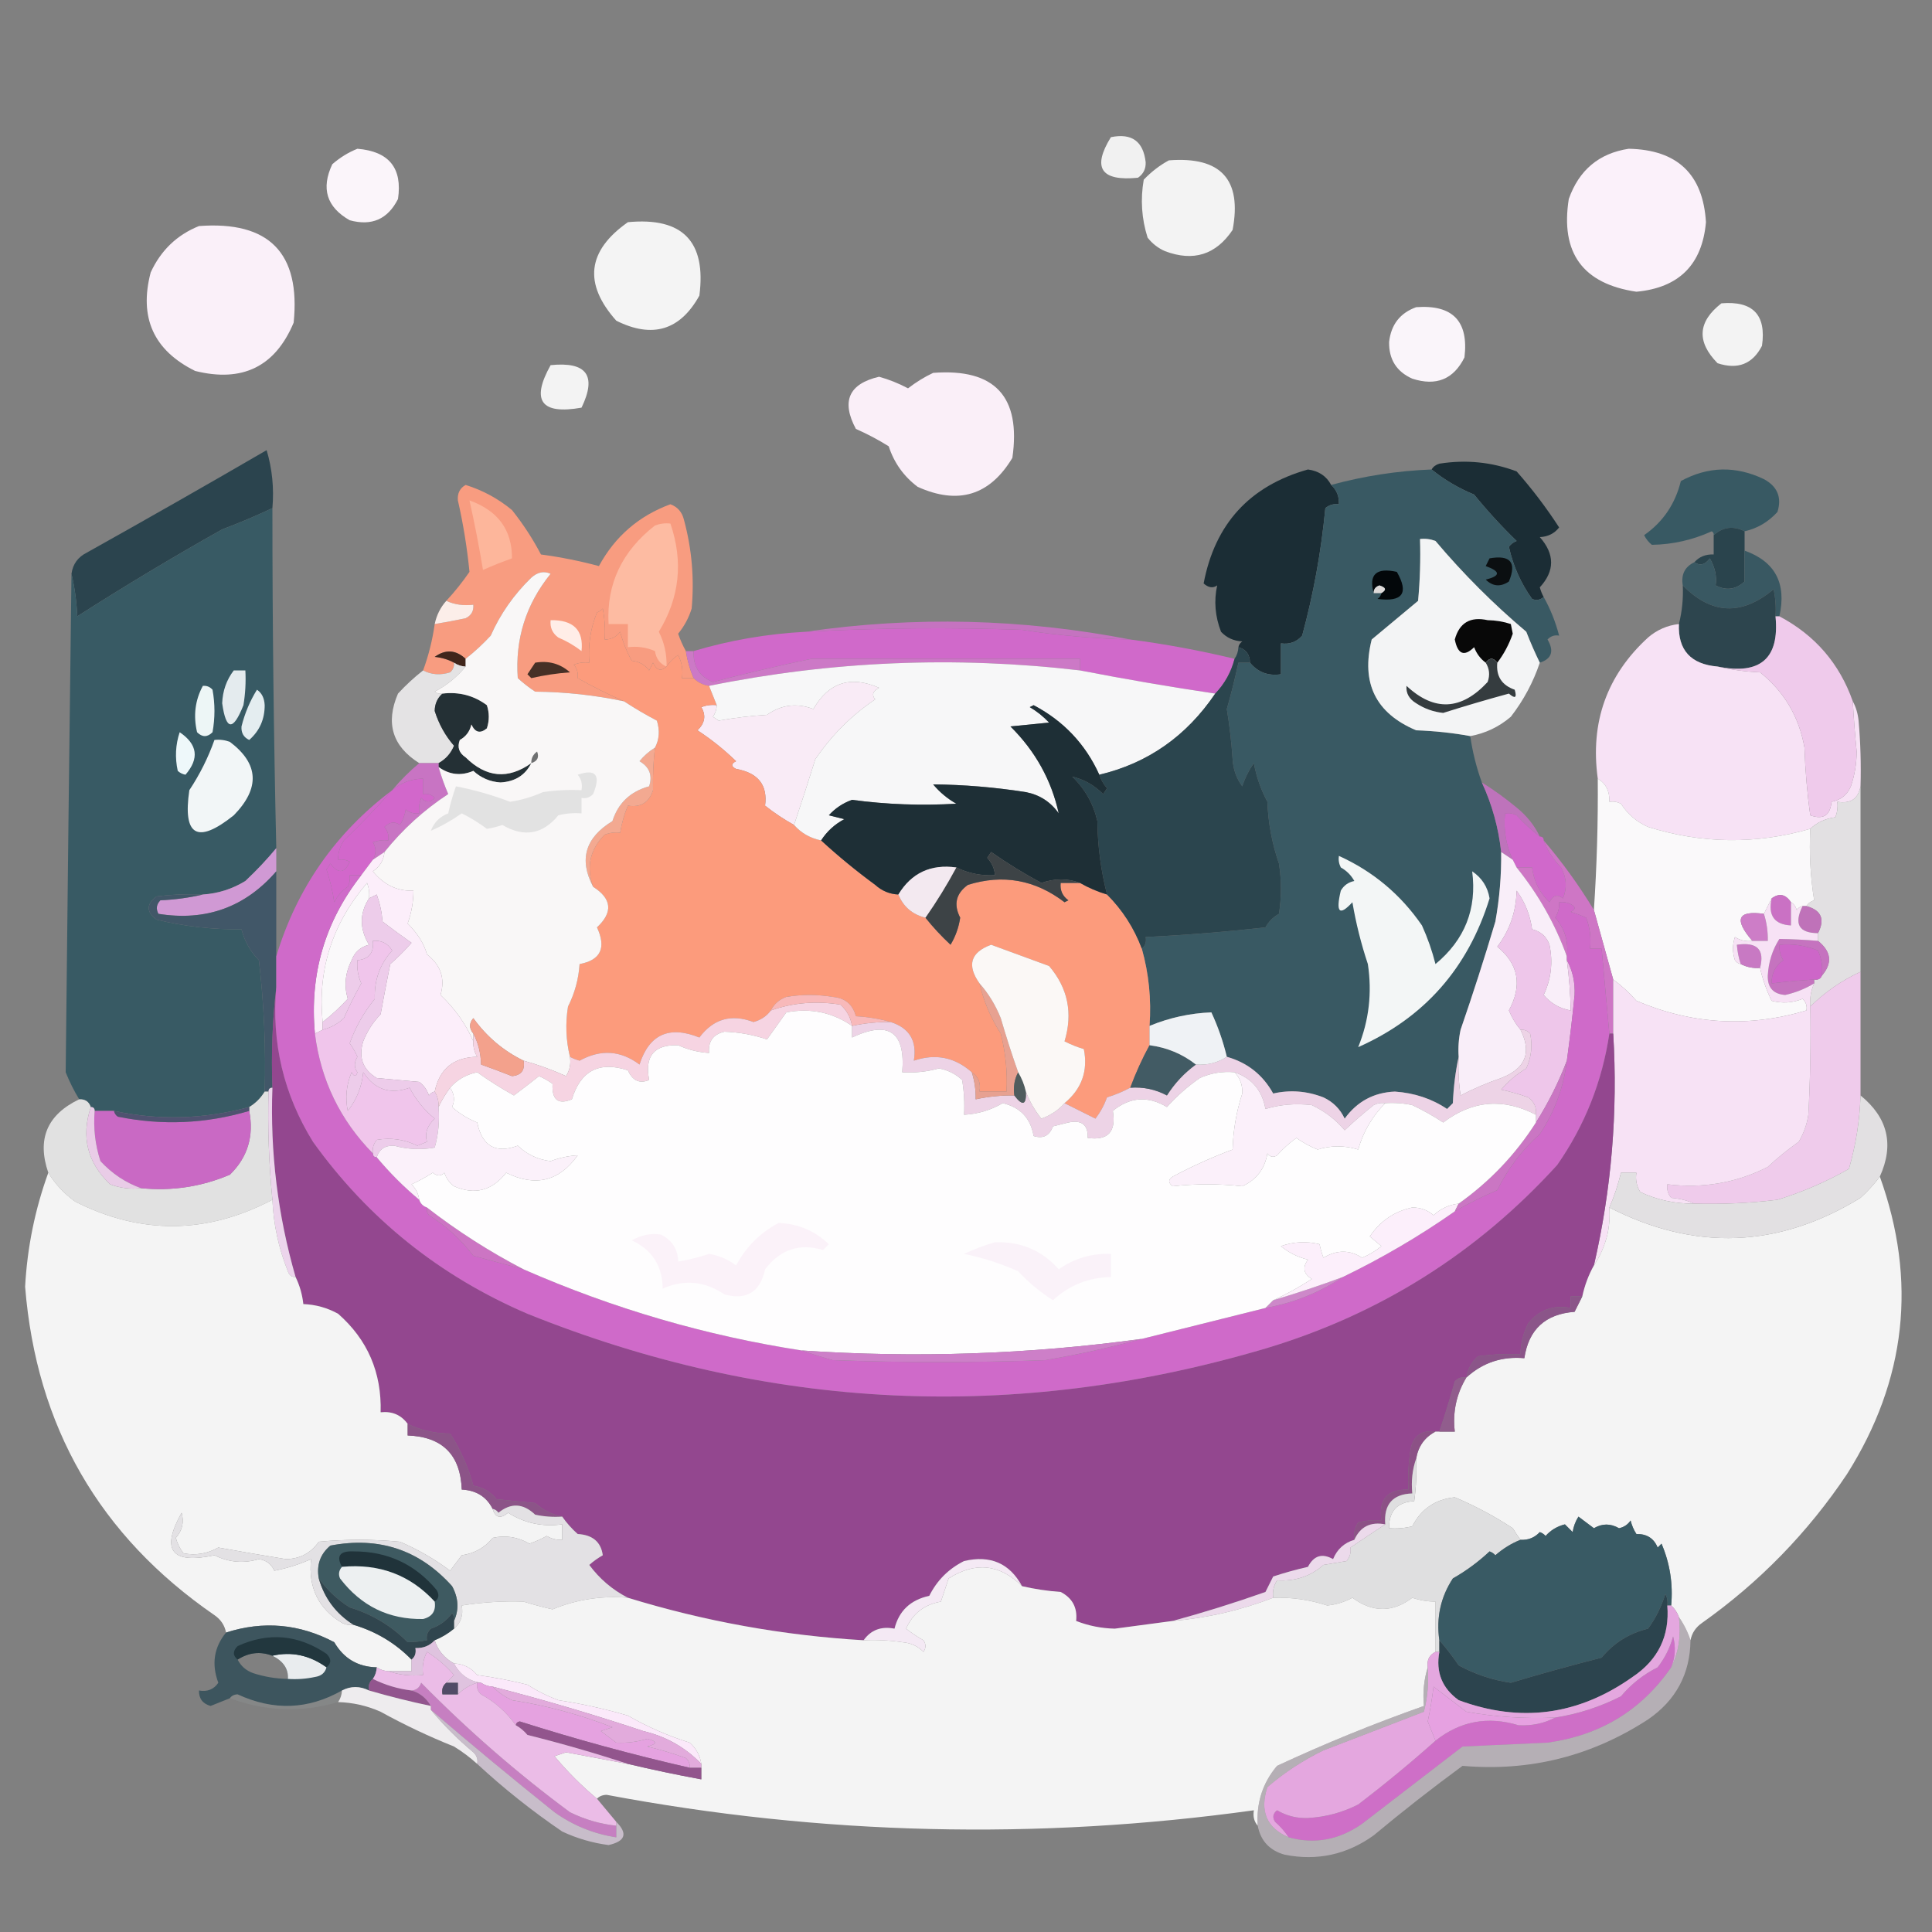 <?xml version="1.0" encoding="UTF-8"?>
<!DOCTYPE svg PUBLIC "-//W3C//DTD SVG 1.1//EN" "http://www.w3.org/Graphics/SVG/1.1/DTD/svg11.dtd">
<svg xmlns="http://www.w3.org/2000/svg" version="1.1" width="500px" height="500px" style="shape-rendering:geometricPrecision; text-rendering:geometricPrecision; image-rendering:optimizeQuality; fill-rule:evenodd; clip-rule:evenodd" xmlns:xlink="http://www.w3.org/1999/xlink">
<rect width="100%" height="100%" fill="#808080" stroke="none"/>
<g><path style="opacity:1" fill="#f1f1f1" d="M 287.5,35.5 C 292.894,34.398 295.894,36.565 296.5,42C 296.561,43.711 295.894,45.044 294.5,46C 284.918,46.949 282.584,43.449 287.5,35.5 Z"/></g>
<g><path style="opacity:1" fill="#f3f3f3" d="M 302.5,41.5 C 315.959,40.453 321.459,46.453 319,59.5C 314.675,65.941 308.842,67.774 301.5,65C 299.714,64.216 298.214,63.049 297,61.5C 295.445,56.618 295.112,51.618 296,46.5C 297.965,44.45 300.132,42.783 302.5,41.5 Z"/></g>
<g><path style="opacity:1" fill="#fbf5fa" d="M 92.5,38.5 C 100.685,39.175 104.185,43.508 103,51.5C 100.367,56.731 96.201,58.565 90.5,57C 84.533,53.608 83.033,48.774 86,42.5C 88.013,40.752 90.18,39.419 92.5,38.5 Z"/></g>
<g><path style="opacity:1" fill="#fbf1fa" d="M 421.5,38.5 C 434.077,38.745 440.743,45.079 441.5,57.5C 440.528,68.472 434.528,74.472 423.5,75.5C 409.632,73.449 403.799,65.449 406,51.5C 408.643,44.014 413.809,39.681 421.5,38.5 Z"/></g>
<g><path style="opacity:1" fill="#f4f4f4" d="M 162.5,57.5 C 176.652,56.151 182.819,62.485 181,76.5C 176.017,85.492 168.85,87.659 159.5,83C 150.958,73.415 151.958,64.915 162.5,57.5 Z"/></g>
<g><path style="opacity:1" fill="#faf0f9" d="M 51.5,58.5 C 69.648,57.148 77.815,65.481 76,83.5C 71.225,94.887 62.725,99.053 50.5,96C 39.762,90.686 35.928,82.186 39,70.5C 41.632,64.791 45.799,60.791 51.5,58.5 Z"/></g>
<g><path style="opacity:1" fill="#f3f3f3" d="M 445.5,78.5 C 453.658,77.823 457.158,81.49 456,89.5C 453.565,94.224 449.731,95.724 444.5,94C 439.034,88.434 439.368,83.267 445.5,78.5 Z"/></g>
<g><path style="opacity:1" fill="#faf5fa" d="M 366.5,79.5 C 375.969,78.801 380.135,83.135 379,92.5C 376.185,98.169 371.685,100.002 365.5,98C 361.426,96.184 359.426,93.018 359.5,88.5C 360.008,84.001 362.341,81.001 366.5,79.5 Z"/></g>
<g><path style="opacity:0.998" fill="#f3f3f3" d="M 142.5,94.5 C 151.841,93.541 154.508,97.207 150.5,105.5C 140.022,107.364 137.356,103.697 142.5,94.5 Z"/></g>
<g><path style="opacity:1" fill="#faeff8" d="M 241.5,96.5 C 257.448,95.282 264.281,102.615 262,118.5C 256.158,128.223 247.991,130.723 237.5,126C 233.896,123.292 231.396,119.792 230,115.5C 227.31,113.818 224.477,112.318 221.5,111C 217.667,103.836 219.667,99.336 227.5,97.5C 230.07,98.214 232.57,99.214 235,100.5C 237.085,98.891 239.251,97.558 241.5,96.5 Z"/></g>
<g><path style="opacity:1" fill="#1b2d35" d="M 399.5,154.5 C 398.577,155.303 397.577,155.47 396.5,155C 393.582,150.932 391.582,146.432 390.5,141.5C 391.025,140.808 391.692,140.308 392.5,140C 388.61,136.231 384.943,132.231 381.5,128C 377.408,126.297 373.741,124.131 370.5,121.5C 370.918,120.778 371.584,120.278 372.5,120C 379.385,118.902 386.051,119.569 392.5,122C 396.531,126.564 400.198,131.397 403.5,136.5C 402.286,138.069 400.619,138.902 398.5,139C 402.4,143.429 402.4,147.762 398.5,152C 398.743,152.902 399.077,153.735 399.5,154.5 Z"/></g>
<g><path style="opacity:1" fill="#2b444e" d="M 70.5,131.5 C 66.309,133.486 61.976,135.319 57.5,137C 44.797,144.138 32.297,151.638 20,159.5C 19.823,155.644 19.323,151.977 18.5,148.5C 18.848,145.981 20.181,144.147 22.5,143C 38.081,134.293 53.581,125.46 69,116.5C 70.442,121.309 70.942,126.309 70.5,131.5 Z"/></g>
<g><path style="opacity:1" fill="#1b2d35" d="M 344.5,125.5 C 345.942,126.82 346.608,128.486 346.5,130.5C 345.178,130.33 344.011,130.663 343,131.5C 341.918,142.771 339.918,153.771 337,164.5C 335.556,166.155 333.722,166.822 331.5,166.5C 331.5,169.167 331.5,171.833 331.5,174.5C 328.212,174.984 325.545,173.984 323.5,171.5C 323.446,169.368 322.446,168.035 320.5,167.5C 320.611,166.883 320.944,166.383 321.5,166C 319.273,165.879 317.44,165.046 316,163.5C 314.465,159.529 314.131,155.529 315,151.5C 313.927,152.28 312.76,152.113 311.5,151C 314.418,135.583 323.418,125.75 338.5,121.5C 341.286,121.877 343.286,123.211 344.5,125.5 Z"/></g>
<g><path style="opacity:1" fill="#385963" d="M 451.5,137.5 C 448.589,136.017 445.922,136.35 443.5,138.5C 443.565,138.062 443.399,137.728 443,137.5C 438.023,139.752 432.857,140.919 427.5,141C 426.643,140.311 425.977,139.478 425.5,138.5C 430.383,135.087 433.55,130.421 435,124.5C 442.027,120.678 449.194,120.511 456.5,124C 460.01,125.907 461.176,128.74 460,132.5C 457.602,135.108 454.769,136.775 451.5,137.5 Z"/></g>
<g><path style="opacity:1" fill="#385a64" d="M 70.5,131.5 C 70.494,160.838 70.828,190.171 71.5,219.5C 69.123,222.384 66.456,225.217 63.5,228C 60.107,230.076 56.44,231.242 52.5,231.5C 48.486,231.334 44.486,231.501 40.5,232C 37.833,234 37.833,236 40.5,238C 47.746,239.762 55.079,240.595 62.5,240.5C 63.299,243.589 64.799,246.256 67,248.5C 68.326,259.79 68.826,271.123 68.5,282.5C 67.473,284.194 66.139,285.527 64.5,286.5C 52.788,289.663 41.121,289.996 29.5,287.5C 27.833,287.5 26.167,287.5 24.5,287.5C 24.5,286.833 24.167,286.5 23.5,286.5C 23.027,285.094 22.027,284.427 20.5,284.5C 19.155,282.303 17.989,279.97 17,277.5C 17.454,234.297 17.954,191.297 18.5,148.5C 19.323,151.977 19.823,155.644 20,159.5C 32.297,151.638 44.797,144.138 57.5,137C 61.976,135.319 66.309,133.486 70.5,131.5 Z"/></g>
<g><path style="opacity:1" fill="#2a444d" d="M 451.5,137.5 C 451.5,139.167 451.5,140.833 451.5,142.5C 451.467,145.101 451.467,147.767 451.5,150.5C 449.211,152.592 446.711,152.926 444,151.5C 444.353,149.21 443.853,146.877 442.5,144.5C 441.272,146.176 439.939,146.509 438.5,145.5C 439.78,144.069 441.447,143.402 443.5,143.5C 443.5,141.833 443.5,140.167 443.5,138.5C 445.922,136.35 448.589,136.017 451.5,137.5 Z"/></g>
<g><path style="opacity:1" fill="#f89c80" d="M 177.5,168.5 C 177.878,170.921 178.545,173.254 179.5,175.5C 178.5,175.5 177.5,175.5 176.5,175.5C 176.799,173.396 176.466,171.396 175.5,169.5C 174.265,170.34 173.265,171.34 172.5,172.5C 171.09,173.828 169.924,173.495 169,171.5C 168.667,172.167 168.333,172.833 168,173.5C 166.902,172.033 165.402,171.199 163.5,171C 162.192,168.645 161.192,166.145 160.5,163.5C 159.476,164.853 158.143,165.52 156.5,165.5C 156.664,162.813 156.497,160.146 156,157.5C 155.586,157.957 155.086,158.291 154.5,158.5C 152.815,162.655 152.149,166.988 152.5,171.5C 151.127,171.343 149.793,171.51 148.5,172C 149.337,173.011 149.67,174.178 149.5,175.5C 153.36,177.682 157.36,179.682 161.5,181.5C 153.971,179.907 146.304,179.074 138.5,179C 136.91,177.954 135.41,176.787 134,175.5C 133.28,165.379 136.113,156.379 142.5,148.5C 140.805,147.708 139.138,148.042 137.5,149.5C 132.988,153.88 129.488,158.88 127,164.5C 124.963,166.706 122.797,168.706 120.5,170.5C 117.962,168.158 115.295,167.992 112.5,170C 114.382,170.198 116.048,170.698 117.5,171.5C 117.586,172.496 117.252,173.329 116.5,174C 113.961,174.796 111.628,174.629 109.5,173.5C 110.925,169.622 111.925,165.622 112.5,161.5C 115.166,161.067 117.832,160.567 120.5,160C 121.973,159.29 122.64,158.124 122.5,156.5C 119.941,156.802 117.607,156.468 115.5,155.5C 117.68,153.152 119.68,150.652 121.5,148C 120.888,141.767 119.888,135.601 118.5,129.5C 118.342,127.681 119.009,126.348 120.5,125.5C 124.947,126.89 128.947,129.056 132.5,132C 135.396,135.64 137.896,139.473 140,143.5C 145.063,144.175 150.063,145.175 155,146.5C 159.153,138.847 165.32,133.514 173.5,130.5C 175.353,131.189 176.519,132.522 177,134.5C 179.045,142.045 179.712,149.711 179,157.5C 178.252,159.909 177.085,162.075 175.5,164C 176.044,165.585 176.711,167.085 177.5,168.5 Z"/></g>
<g><path style="opacity:1" fill="#fdb69b" d="M 121.5,129.5 C 128.871,132.151 132.538,137.151 132.5,144.5C 129.943,145.407 127.443,146.407 125,147.5C 123.994,141.431 122.827,135.431 121.5,129.5 Z"/></g>
<g><path style="opacity:1" fill="#395963" d="M 370.5,121.5 C 373.741,124.131 377.408,126.297 381.5,128C 384.943,132.231 388.61,136.231 392.5,140C 391.692,140.308 391.025,140.808 390.5,141.5C 391.582,146.432 393.582,150.932 396.5,155C 397.577,155.47 398.577,155.303 399.5,154.5C 401.242,157.607 402.575,160.941 403.5,164.5C 402.325,164.281 401.325,164.614 400.5,165.5C 402.259,168.505 401.592,170.505 398.5,171.5C 397.26,168.976 396.093,166.309 395,163.5C 386.5,156.333 378.667,148.5 371.5,140C 370.207,139.51 368.873,139.343 367.5,139.5C 367.666,144.844 367.499,150.177 367,155.5C 363.05,158.774 359.05,162.107 355,165.5C 352.179,176.746 356.012,184.58 366.5,189C 371.351,189.174 376.018,189.674 380.5,190.5C 381.09,194.603 382.09,198.603 383.5,202.5C 386.139,208.175 387.805,214.175 388.5,220.5C 388.572,226.545 388.072,232.545 387,238.5C 384.198,247.906 381.198,257.239 378,266.5C 377.503,268.81 377.337,271.143 377.5,273.5C 376.676,277.312 376.176,281.312 376,285.5C 375.5,286 375,286.5 374.5,287C 370.58,284.36 366.08,282.86 361,282.5C 355.555,282.723 351.221,285.057 348,289.5C 346.833,287 345,285.167 342.5,284C 338.216,282.337 333.883,282.004 329.5,283C 326.821,278.161 322.821,274.994 317.5,273.5C 316.55,269.534 315.217,265.701 313.5,262C 307.983,262.212 302.65,263.378 297.5,265.5C 297.991,258.654 297.324,251.988 295.5,245.5C 296.404,244.791 296.737,243.791 296.5,242.5C 306.863,241.999 317.197,241.165 327.5,240C 328.333,238.5 329.5,237.333 331,236.5C 331.667,232.167 331.667,227.833 331,223.5C 329.202,218.322 328.202,212.989 328,207.5C 326.308,204.356 325.142,201.023 324.5,197.5C 323.205,199.328 322.205,201.328 321.5,203.5C 319.985,201.453 319.151,199.119 319,196.5C 318.71,192.137 318.21,187.804 317.5,183.5C 318.637,179.503 319.637,175.503 320.5,171.5C 321.5,171.5 322.5,171.5 323.5,171.5C 325.545,173.984 328.212,174.984 331.5,174.5C 331.5,171.833 331.5,169.167 331.5,166.5C 333.722,166.822 335.556,166.155 337,164.5C 339.918,153.771 341.918,142.771 343,131.5C 344.011,130.663 345.178,130.33 346.5,130.5C 346.608,128.486 345.942,126.82 344.5,125.5C 353.018,123.176 361.685,121.843 370.5,121.5 Z"/></g>
<g><path style="opacity:1" fill="#03070a" d="M 357.5,153.5 C 358.885,152.698 358.718,152.031 357,151.5C 355.97,151.836 355.47,152.503 355.5,153.5C 354.183,148.655 356.183,146.822 361.5,148C 364.666,153.519 362.999,155.852 356.5,155C 357.056,154.617 357.389,154.117 357.5,153.5 Z"/></g>
<g><path style="opacity:1" fill="#0b0f11" d="M 385.5,144.5 C 390.895,143.555 392.561,145.555 390.5,150.5C 388.333,151.954 386.333,151.788 384.5,150C 388.378,149.051 388.378,147.885 384.5,146.5C 384.863,145.817 385.196,145.15 385.5,144.5 Z"/></g>
<g><path style="opacity:1" fill="#dedad9" d="M 357.5,153.5 C 356.833,153.5 356.167,153.5 355.5,153.5C 355.47,152.503 355.97,151.836 357,151.5C 358.718,152.031 358.885,152.698 357.5,153.5 Z"/></g>
<g><path style="opacity:1" fill="#395862" d="M 451.5,142.5 C 459.416,145.322 462.416,150.988 460.5,159.5C 460.167,159.5 459.833,159.5 459.5,159.5C 459.663,157.143 459.497,154.81 459,152.5C 450.766,159.403 442.933,159.07 435.5,151.5C 435.025,148.687 436.025,146.687 438.5,145.5C 439.939,146.509 441.272,146.176 442.5,144.5C 443.853,146.877 444.353,149.21 444,151.5C 446.711,152.926 449.211,152.592 451.5,150.5C 451.467,147.767 451.467,145.101 451.5,142.5 Z"/></g>
<g><path style="opacity:1" fill="#fdbba2" d="M 172.5,172.5 C 170.815,171.816 169.815,170.483 169.5,168.5C 167.257,167.526 164.924,167.192 162.5,167.5C 162.5,165.5 162.5,163.5 162.5,161.5C 160.833,161.5 159.167,161.5 157.5,161.5C 156.928,151.187 160.928,142.687 169.5,136C 170.793,135.51 172.127,135.343 173.5,135.5C 176.885,145.371 175.885,154.704 170.5,163.5C 171.932,166.327 172.599,169.327 172.5,172.5 Z"/></g>
<g><path style="opacity:1" fill="#fceee9" d="M 115.5,155.5 C 117.607,156.468 119.941,156.802 122.5,156.5C 122.64,158.124 121.973,159.29 120.5,160C 117.832,160.567 115.166,161.067 112.5,161.5C 112.992,159.181 113.992,157.181 115.5,155.5 Z"/></g>
<g><path style="opacity:1" fill="#2d454e" d="M 435.5,151.5 C 442.933,159.07 450.766,159.403 459,152.5C 459.497,154.81 459.663,157.143 459.5,159.5C 460.569,170.418 455.569,174.752 444.5,172.5C 437.562,171.903 434.229,168.237 434.5,161.5C 435.324,158.236 435.658,154.902 435.5,151.5 Z"/></g>
<g><path style="opacity:1" fill="#c573c0" d="M 292.5,165.5 C 283.066,165.27 273.733,164.437 264.5,163C 245.823,162.33 227.156,162.497 208.5,163.5C 236.597,159.422 264.597,160.089 292.5,165.5 Z"/></g>
<g><path style="opacity:1" fill="#ffede7" d="M 142.5,160.5 C 148.411,160.407 151.078,163.073 150.5,168.5C 148.664,167.081 146.664,165.914 144.5,165C 142.963,163.89 142.297,162.39 142.5,160.5 Z"/></g>
<g><path style="opacity:1" fill="#d069ca" d="M 292.5,165.5 C 301.587,166.688 310.587,168.355 319.5,170.5C 318.61,173.948 316.943,176.948 314.5,179.5C 302.801,177.76 291.134,175.76 279.5,173.5C 279.5,172.5 279.5,171.5 279.5,170.5C 256.167,170.53 233,170.53 210,170.5C 201.4,172.307 192.9,174.307 184.5,176.5C 181.013,175.114 179.347,172.448 179.5,168.5C 188.848,165.7 198.514,164.034 208.5,163.5C 227.156,162.497 245.823,162.33 264.5,163C 273.733,164.437 283.066,165.27 292.5,165.5 Z"/></g>
<g><path style="opacity:1" fill="#f7e2f5" d="M 434.5,161.5 C 434.229,168.237 437.562,171.903 444.5,172.5C 447.977,173.323 451.644,173.823 455.5,174C 461.764,179.022 465.597,185.522 467,193.5C 467.19,199.416 467.69,205.249 468.5,211C 471.838,212.206 473.671,211.04 474,207.5C 476.398,207.042 478.064,205.708 479,203.5C 479.993,200.592 480.493,197.592 480.5,194.5C 480.071,190.169 479.738,185.835 479.5,181.5C 480.302,182.952 480.802,184.618 481,186.5C 481.499,192.157 481.666,197.824 481.5,203.5C 480.911,206.734 478.911,208.067 475.5,207.5C 475.657,208.873 475.49,210.207 475,211.5C 472.37,211.859 470.203,212.859 468.5,214.5C 454.467,218.56 440.467,218.394 426.5,214C 423.568,212.7 421.234,210.7 419.5,208C 418.552,207.517 417.552,207.351 416.5,207.5C 416.614,204.784 415.614,202.784 413.5,201.5C 411.502,186.948 415.835,174.782 426.5,165C 428.818,163.007 431.484,161.841 434.5,161.5 Z"/></g>
<g><path style="opacity:1" fill="#40251b" d="M 120.5,170.5 C 120.5,171.167 120.5,171.833 120.5,172.5C 119.391,172.443 118.391,172.11 117.5,171.5C 116.048,170.698 114.382,170.198 112.5,170C 115.295,167.992 117.962,168.158 120.5,170.5 Z"/></g>
<g><path style="opacity:1" fill="#cc79c6" d="M 177.5,168.5 C 178.167,168.5 178.833,168.5 179.5,168.5C 179.347,172.448 181.013,175.114 184.5,176.5C 192.9,174.307 201.4,172.307 210,170.5C 233,170.53 256.167,170.53 279.5,170.5C 279.5,171.5 279.5,172.5 279.5,173.5C 247.193,169.729 215.193,171.062 183.5,177.5C 181.938,177.267 180.605,176.6 179.5,175.5C 178.545,173.254 177.878,170.921 177.5,168.5 Z"/></g>
<g><path style="opacity:1" fill="#463026" d="M 138.5,171.5 C 141.983,170.916 144.983,171.749 147.5,174C 144.11,174.246 140.777,174.746 137.5,175.5C 137.167,175.167 136.833,174.833 136.5,174.5C 137.193,173.482 137.859,172.482 138.5,171.5 Z"/></g>
<g><path style="opacity:1" fill="#efcaeb" d="M 459.5,159.5 C 459.833,159.5 460.167,159.5 460.5,159.5C 469.728,164.39 476.061,171.723 479.5,181.5C 479.738,185.835 480.071,190.169 480.5,194.5C 480.493,197.592 479.993,200.592 479,203.5C 478.064,205.708 476.398,207.042 474,207.5C 473.671,211.04 471.838,212.206 468.5,211C 467.69,205.249 467.19,199.416 467,193.5C 465.597,185.522 461.764,179.022 455.5,174C 451.644,173.823 447.977,173.323 444.5,172.5C 455.569,174.752 460.569,170.418 459.5,159.5 Z"/></g>
<g><path style="opacity:1" fill="#f3f4f5" d="M 398.5,171.5 C 396.803,176.558 394.303,181.225 391,185.5C 387.934,188.117 384.434,189.783 380.5,190.5C 376.018,189.674 371.351,189.174 366.5,189C 356.012,184.58 352.179,176.746 355,165.5C 359.05,162.107 363.05,158.774 367,155.5C 367.499,150.177 367.666,144.844 367.5,139.5C 368.873,139.343 370.207,139.51 371.5,140C 378.667,148.5 386.5,156.333 395,163.5C 396.093,166.309 397.26,168.976 398.5,171.5 Z"/></g>
<g><path style="opacity:1" fill="#080808" d="M 387.5,171.5 C 386.5,170.167 385.5,170.167 384.5,171.5C 383.15,170.517 382.15,169.184 381.5,167.5C 378.934,170.011 377.268,169.345 376.5,165.5C 377.678,161.174 380.511,159.508 385,160.5C 387.094,160.536 389.094,160.869 391,161.5C 391.167,162.333 391.333,163.167 391.5,164C 390.509,166.823 389.175,169.323 387.5,171.5 Z"/></g>
<g><path style="opacity:1" fill="#edf6f6" d="M 52.5,177.5 C 53.496,177.414 54.329,177.748 55,178.5C 55.667,182.167 55.667,185.833 55,189.5C 53.667,190.833 52.333,190.833 51,189.5C 49.994,185.198 50.494,181.198 52.5,177.5 Z"/></g>
<g><path style="opacity:0.998" fill="#e4e3e4" d="M 117.5,171.5 C 118.391,172.11 119.391,172.443 120.5,172.5C 118.312,175.181 115.646,177.348 112.5,179C 113.094,179.464 113.761,179.631 114.5,179.5C 113.185,180.667 112.519,182.167 112.5,184C 113.583,187.42 115.25,190.42 117.5,193C 116.685,194.98 115.352,196.48 113.5,197.5C 111.833,197.5 110.167,197.5 108.5,197.5C 101.543,193.136 99.71,187.136 103,179.5C 105.037,177.294 107.203,175.294 109.5,173.5C 111.628,174.629 113.961,174.796 116.5,174C 117.252,173.329 117.586,172.496 117.5,171.5 Z"/></g>
<g><path style="opacity:1" fill="#f9ebf6" d="M 205.5,213.5 C 202.882,212.055 200.382,210.389 198,208.5C 198.71,203.174 196.21,200.007 190.5,199C 189.167,198.333 189.167,197.667 190.5,197C 187.379,193.98 184.046,191.313 180.5,189C 182.443,187.166 182.776,185.166 181.5,183C 182.793,182.51 184.127,182.343 185.5,182.5C 185.461,183.583 185.127,184.583 184.5,185.5C 185,185.833 185.5,186.167 186,186.5C 190.127,185.761 194.294,185.261 198.5,185C 202.193,182.372 206.193,181.872 210.5,183.5C 214.452,176.62 220.118,174.787 227.5,178C 225.875,178.853 225.542,179.853 226.5,181C 220.368,185.132 215.201,190.299 211,196.5C 209.287,201.994 207.453,207.661 205.5,213.5 Z"/></g>
<g><path style="opacity:1" fill="#e4edf0" d="M 66.5,178.5 C 67.748,179.334 68.415,180.667 68.5,182.5C 68.508,186.147 67.175,189.147 64.5,191.5C 63.054,190.829 62.388,189.662 62.5,188C 63.358,184.58 64.692,181.413 66.5,178.5 Z"/></g>
<g><path style="opacity:1" fill="#353c3f" d="M 387.5,171.5 C 387.151,174.99 388.651,177.323 392,178.5C 392.627,180.586 392.127,180.919 390.5,179.5C 384.765,181.063 379.099,182.729 373.5,184.5C 370.972,184.237 368.639,183.404 366.5,182C 364.671,180.887 363.837,179.387 364,177.5C 371.186,184.198 378.186,183.864 385,176.5C 385.64,174.735 385.473,173.068 384.5,171.5C 385.5,170.167 386.5,170.167 387.5,171.5 Z"/></g>
<g><path style="opacity:1" fill="#e4ebee" d="M 60.5,173.5 C 61.5,173.5 62.5,173.5 63.5,173.5C 63.665,176.518 63.498,179.518 63,182.5C 60.329,189.268 58.495,189.101 57.5,182C 57.622,178.796 58.622,175.963 60.5,173.5 Z"/></g>
<g><path style="opacity:1" fill="#243035" d="M 114.5,179.5 C 118.79,178.987 122.623,179.987 126,182.5C 126.667,184.5 126.667,186.5 126,188.5C 124.286,189.925 122.953,189.592 122,187.5C 121.585,189.291 120.585,190.624 119,191.5C 118.289,193.367 118.789,194.867 120.5,196C 125.828,201.265 131.494,201.765 137.5,197.5C 135.928,200.634 133.262,202.3 129.5,202.5C 126.809,202.321 124.475,201.321 122.5,199.5C 119.313,200.863 116.313,200.529 113.5,198.5C 113.5,198.167 113.5,197.833 113.5,197.5C 115.352,196.48 116.685,194.98 117.5,193C 115.25,190.42 113.583,187.42 112.5,184C 112.519,182.167 113.185,180.667 114.5,179.5 Z"/></g>
<g><path style="opacity:1" fill="#fc9b7c" d="M 172.5,172.5 C 173.265,171.34 174.265,170.34 175.5,169.5C 176.466,171.396 176.799,173.396 176.5,175.5C 177.5,175.5 178.5,175.5 179.5,175.5C 180.605,176.6 181.938,177.267 183.5,177.5C 184.167,179.167 184.833,180.833 185.5,182.5C 184.127,182.343 182.793,182.51 181.5,183C 182.776,185.166 182.443,187.166 180.5,189C 184.046,191.313 187.379,193.98 190.5,197C 189.167,197.667 189.167,198.333 190.5,199C 196.21,200.007 198.71,203.174 198,208.5C 200.382,210.389 202.882,212.055 205.5,213.5C 207.336,215.588 209.669,216.921 212.5,217.5C 216.912,221.554 221.579,225.387 226.5,229C 228.217,230.559 230.217,231.392 232.5,231.5C 233.779,234.652 236.112,236.652 239.5,237.5C 241.461,239.963 243.628,242.297 246,244.5C 247.286,242.374 248.119,240.041 248.5,237.5C 246.734,234.066 247.4,231.233 250.5,229C 259.567,226.183 267.9,227.683 275.5,233.5C 275.833,233.333 276.167,233.167 276.5,233C 274.963,231.89 274.297,230.39 274.5,228.5C 276.167,228.5 277.833,228.5 279.5,228.5C 281.713,229.773 284.046,230.773 286.5,231.5C 290.508,235.516 293.508,240.182 295.5,245.5C 297.324,251.988 297.991,258.654 297.5,265.5C 297.5,267.167 297.5,268.833 297.5,270.5C 295.619,273.938 293.952,277.605 292.5,281.5C 290.628,282.511 288.628,283.345 286.5,284C 285.782,285.987 284.782,287.821 283.5,289.5C 280.741,288.121 278.075,286.787 275.5,285.5C 279.954,281.804 281.621,277.137 280.5,271.5C 278.775,270.985 277.108,270.318 275.5,269.5C 277.707,262.203 276.374,255.703 271.5,250C 266.53,248.186 261.53,246.353 256.5,244.5C 251.173,246.468 250.173,249.801 253.5,254.5C 254.573,259.1 256.406,263.433 259,267.5C 260.25,272.42 260.75,277.42 260.5,282.5C 258.167,282.5 255.833,282.5 253.5,282.5C 253.88,280.302 253.213,278.635 251.5,277.5C 247.112,273.601 242.112,272.601 236.5,274.5C 237.37,269.383 235.37,266.049 230.5,264.5C 227.695,263.681 224.695,263.181 221.5,263C 220.686,259.925 218.686,258.258 215.5,258C 211.5,257.333 207.5,257.333 203.5,258C 201.676,258.66 200.343,259.827 199.5,261.5C 198.393,262.992 196.893,263.992 195,264.5C 189.27,262.338 184.604,263.672 181,268.5C 173.171,265.354 168.004,267.688 165.5,275.5C 160.622,271.832 155.456,271.498 150,274.5C 149.098,274.257 148.265,273.923 147.5,273.5C 146.46,269.22 146.294,264.887 147,260.5C 148.743,257.043 149.743,253.377 150,249.5C 155.459,248.481 156.959,245.314 154.5,240C 158.686,236.092 158.353,232.592 153.5,229.5C 151.659,224.381 152.659,219.881 156.5,216C 157.793,215.51 159.127,215.343 160.5,215.5C 160.884,213.071 161.551,210.737 162.5,208.5C 165.808,209.026 167.974,207.693 169,204.5C 168.918,200.758 169.085,197.091 169.5,193.5C 170.629,191.372 170.796,189.039 170,186.5C 166.989,184.919 164.156,183.253 161.5,181.5C 157.36,179.682 153.36,177.682 149.5,175.5C 149.67,174.178 149.337,173.011 148.5,172C 149.793,171.51 151.127,171.343 152.5,171.5C 152.149,166.988 152.815,162.655 154.5,158.5C 155.086,158.291 155.586,157.957 156,157.5C 156.497,160.146 156.664,162.813 156.5,165.5C 158.143,165.52 159.476,164.853 160.5,163.5C 161.192,166.145 162.192,168.645 163.5,171C 165.402,171.199 166.902,172.033 168,173.5C 168.333,172.833 168.667,172.167 169,171.5C 169.924,173.495 171.09,173.828 172.5,172.5 Z"/></g>
<g><path style="opacity:1" fill="#f7f7f8" d="M 279.5,173.5 C 291.134,175.76 302.801,177.76 314.5,179.5C 307.047,190.526 297.047,197.526 284.5,200.5C 280.933,192.598 275.267,186.598 267.5,182.5C 267.167,182.667 266.833,182.833 266.5,183C 268.349,184.093 270.016,185.426 271.5,187C 268.167,187.333 264.833,187.667 261.5,188C 267.933,194.377 272.1,201.877 274,210.5C 271.9,207.533 269.066,205.7 265.5,205C 257.486,203.742 249.486,203.075 241.5,203C 243.208,205.043 245.208,206.71 247.5,208C 238.416,208.535 229.416,208.202 220.5,207C 218.156,207.837 216.156,209.171 214.5,211C 215.833,211.333 217.167,211.667 218.5,212C 216.004,213.331 214.004,215.164 212.5,217.5C 209.669,216.921 207.336,215.588 205.5,213.5C 207.453,207.661 209.287,201.994 211,196.5C 215.201,190.299 220.368,185.132 226.5,181C 225.542,179.853 225.875,178.853 227.5,178C 220.118,174.787 214.452,176.62 210.5,183.5C 206.193,181.872 202.193,182.372 198.5,185C 194.294,185.261 190.127,185.761 186,186.5C 185.5,186.167 185,185.833 184.5,185.5C 185.127,184.583 185.461,183.583 185.5,182.5C 184.833,180.833 184.167,179.167 183.5,177.5C 215.193,171.062 247.193,169.729 279.5,173.5 Z"/></g>
<g><path style="opacity:1" fill="#2b454e" d="M 320.5,167.5 C 322.446,168.035 323.446,169.368 323.5,171.5C 322.5,171.5 321.5,171.5 320.5,171.5C 319.637,175.503 318.637,179.503 317.5,183.5C 318.21,187.804 318.71,192.137 319,196.5C 319.151,199.119 319.985,201.453 321.5,203.5C 322.205,201.328 323.205,199.328 324.5,197.5C 325.142,201.023 326.308,204.356 328,207.5C 328.202,212.989 329.202,218.322 331,223.5C 331.667,227.833 331.667,232.167 331,236.5C 329.5,237.333 328.333,238.5 327.5,240C 317.197,241.165 306.863,241.999 296.5,242.5C 296.737,243.791 296.404,244.791 295.5,245.5C 293.508,240.182 290.508,235.516 286.5,231.5C 284.913,225.323 284.079,218.989 284,212.5C 282.948,207.987 280.782,204.153 277.5,201C 280.469,201.658 283.135,203.158 285.5,205.5C 285.833,205 286.167,204.5 286.5,204C 285.571,202.923 284.904,201.756 284.5,200.5C 297.047,197.526 307.047,190.526 314.5,179.5C 316.943,176.948 318.61,173.948 319.5,170.5C 320.11,169.609 320.443,168.609 320.5,167.5 Z"/></g>
<g><path style="opacity:1" fill="#eef8fa" d="M 46.5,189.5 C 51.132,192.623 51.632,196.29 48,200.5C 47.228,200.355 46.561,200.022 46,199.5C 45.253,196.076 45.42,192.743 46.5,189.5 Z"/></g>
<g><path style="opacity:1" fill="#f2f6f7" d="M 55.5,191.5 C 56.873,191.343 58.207,191.51 59.5,192C 67.013,197.664 67.346,203.997 60.5,211C 51.086,218.533 47.253,216.366 49,204.5C 51.721,200.392 53.887,196.059 55.5,191.5 Z"/></g>
<g><path style="opacity:1" fill="#c874c3" d="M 108.5,197.5 C 110.167,197.5 111.833,197.5 113.5,197.5C 113.5,197.833 113.5,198.167 113.5,198.5C 114.229,200.993 115.063,203.326 116,205.5C 109.706,209.627 104.206,214.627 99.5,220.5C 98.5,221.167 97.5,221.833 96.5,222.5C 97.413,220.914 97.413,219.414 96.5,218C 97.793,217.51 99.127,217.343 100.5,217.5C 100.67,216.178 100.337,215.011 99.5,214C 100.854,212.706 102.188,212.54 103.5,213.5C 104.281,212.271 104.781,210.938 105,209.5C 106.011,210.337 107.178,210.67 108.5,210.5C 108.343,209.127 108.51,207.793 109,206.5C 110.183,207.731 111.349,207.731 112.5,206.5C 111.675,205.614 110.675,205.281 109.5,205.5C 109.5,204.167 109.5,202.833 109.5,201.5C 106.447,201.572 103.781,202.572 101.5,204.5C 103.64,201.939 105.973,199.605 108.5,197.5 Z"/></g>
<g><path style="opacity:1" fill="#1e2f36" d="M 284.5,200.5 C 284.904,201.756 285.571,202.923 286.5,204C 286.167,204.5 285.833,205 285.5,205.5C 283.135,203.158 280.469,201.658 277.5,201C 280.782,204.153 282.948,207.987 284,212.5C 284.079,218.989 284.913,225.323 286.5,231.5C 284.046,230.773 281.713,229.773 279.5,228.5C 276.322,227.295 272.988,227.295 269.5,228.5C 265.009,226.088 260.675,223.421 256.5,220.5C 256.167,221 255.833,221.5 255.5,222C 256.707,223.3 257.374,224.8 257.5,226.5C 253.963,226.689 250.63,226.023 247.5,224.5C 240.891,223.584 235.891,225.917 232.5,231.5C 230.217,231.392 228.217,230.559 226.5,229C 221.579,225.387 216.912,221.554 212.5,217.5C 214.004,215.164 216.004,213.331 218.5,212C 217.167,211.667 215.833,211.333 214.5,211C 216.156,209.171 218.156,207.837 220.5,207C 229.416,208.202 238.416,208.535 247.5,208C 245.208,206.71 243.208,205.043 241.5,203C 249.486,203.075 257.486,203.742 265.5,205C 269.066,205.7 271.9,207.533 274,210.5C 272.1,201.877 267.933,194.377 261.5,188C 264.833,187.667 268.167,187.333 271.5,187C 270.016,185.426 268.349,184.093 266.5,183C 266.833,182.833 267.167,182.667 267.5,182.5C 275.267,186.598 280.933,192.598 284.5,200.5 Z"/></g>
<g><path style="opacity:1" fill="#e2e0e2" d="M 481.5,203.5 C 481.5,219.5 481.5,235.5 481.5,251.5C 476.602,253.764 472.269,256.764 468.5,260.5C 468.325,258.379 468.659,256.379 469.5,254.5C 469.5,254.167 469.5,253.833 469.5,253.5C 470.492,253.672 471.158,253.338 471.5,252.5C 474.283,249.259 473.949,246.259 470.5,243.5C 470.5,242.833 470.5,242.167 470.5,241.5C 472.353,237.895 471.353,235.562 467.5,234.5C 467.918,233.778 468.584,233.278 469.5,233C 468.524,226.924 468.19,220.758 468.5,214.5C 470.203,212.859 472.37,211.859 475,211.5C 475.49,210.207 475.657,208.873 475.5,207.5C 478.911,208.067 480.911,206.734 481.5,203.5 Z"/></g>
<g><path style="opacity:1" fill="#f3a991" d="M 169.5,193.5 C 169.085,197.091 168.918,200.758 169,204.5C 167.974,207.693 165.808,209.026 162.5,208.5C 161.551,210.737 160.884,213.071 160.5,215.5C 159.127,215.343 157.793,215.51 156.5,216C 152.659,219.881 151.659,224.381 153.5,229.5C 149.787,222.456 151.454,216.789 158.5,212.5C 159.983,207.822 163.149,204.822 168,203.5C 168.915,200.657 168.081,198.49 165.5,197C 166.645,195.598 167.978,194.431 169.5,193.5 Z"/></g>
<g><path style="opacity:1" fill="#be73bb" d="M 383.5,202.5 C 386.603,204.423 389.603,206.59 392.5,209C 395.118,211.106 397.118,213.606 398.5,216.5C 396.37,214.873 394.37,213.04 392.5,211C 391.552,210.517 390.552,210.351 389.5,210.5C 389.081,214.773 389.748,218.773 391.5,222.5C 390.5,221.833 389.5,221.167 388.5,220.5C 387.805,214.175 386.139,208.175 383.5,202.5 Z"/></g>
<g><path style="opacity:1" fill="#f9f7f7" d="M 161.5,181.5 C 164.156,183.253 166.989,184.919 170,186.5C 170.796,189.039 170.629,191.372 169.5,193.5C 167.978,194.431 166.645,195.598 165.5,197C 168.081,198.49 168.915,200.657 168,203.5C 163.149,204.822 159.983,207.822 158.5,212.5C 151.454,216.789 149.787,222.456 153.5,229.5C 158.353,232.592 158.686,236.092 154.5,240C 156.959,245.314 155.459,248.481 150,249.5C 149.743,253.377 148.743,257.043 147,260.5C 146.294,264.887 146.46,269.22 147.5,273.5C 147.785,275.288 147.452,276.955 146.5,278.5C 142.92,276.875 139.254,275.541 135.5,274.5C 130.281,271.954 125.948,268.287 122.5,263.5C 121.374,264.808 121.374,266.142 122.5,267.5C 122.5,268.167 122.5,268.833 122.5,269.5C 120.538,264.977 117.704,260.977 114,257.5C 115.261,253.283 114.094,249.783 110.5,247C 109.75,244.242 108.083,241.575 105.5,239C 106.493,236.206 106.993,233.373 107,230.5C 102.869,230.69 99.369,229.024 96.5,225.5C 98.297,224.305 99.297,222.638 99.5,220.5C 104.206,214.627 109.706,209.627 116,205.5C 115.063,203.326 114.229,200.993 113.5,198.5C 116.313,200.529 119.313,200.863 122.5,199.5C 124.475,201.321 126.809,202.321 129.5,202.5C 133.262,202.3 135.928,200.634 137.5,197.5C 131.494,201.765 125.828,201.265 120.5,196C 118.789,194.867 118.289,193.367 119,191.5C 120.585,190.624 121.585,189.291 122,187.5C 122.953,189.592 124.286,189.925 126,188.5C 126.667,186.5 126.667,184.5 126,182.5C 122.623,179.987 118.79,178.987 114.5,179.5C 113.761,179.631 113.094,179.464 112.5,179C 115.646,177.348 118.312,175.181 120.5,172.5C 120.5,171.833 120.5,171.167 120.5,170.5C 122.797,168.706 124.963,166.706 127,164.5C 129.488,158.88 132.988,153.88 137.5,149.5C 139.138,148.042 140.805,147.708 142.5,148.5C 136.113,156.379 133.28,165.379 134,175.5C 135.41,176.787 136.91,177.954 138.5,179C 146.304,179.074 153.971,179.907 161.5,181.5 Z"/></g>
<g><path style="opacity:1" fill="#e2e2e2" d="M 149.5,200.5 C 154.21,198.891 155.543,200.557 153.5,205.5C 152.675,206.386 151.675,206.719 150.5,206.5C 150.5,207.833 150.5,209.167 150.5,210.5C 148.473,210.338 146.473,210.505 144.5,211C 140.45,215.946 135.617,216.78 130,213.5C 128.699,213.96 127.366,214.294 126,214.5C 123.973,212.98 121.806,211.647 119.5,210.5C 116.871,212.348 114.204,213.848 111.5,215C 112.333,212.833 113.833,211.333 116,210.5C 116.511,208.122 117.178,205.788 118,203.5C 122.758,204.418 127.424,205.751 132,207.5C 134.956,207.053 137.789,206.22 140.5,205C 143.817,204.502 147.15,204.335 150.5,204.5C 150.768,202.901 150.434,201.568 149.5,200.5 Z"/></g>
<g><path style="opacity:1" fill="#6f7071" d="M 137.5,197.5 C 137.461,196.244 137.961,195.244 139,194.5C 139.585,195.998 139.085,196.998 137.5,197.5 Z"/></g>
<g><path style="opacity:1" fill="#d267cb" d="M 96.5,222.5 C 95.5,223.833 94.5,225.167 93.5,226.5C 92.5,226.5 91.5,226.5 90.5,226.5C 90.65,227.552 90.483,228.552 90,229.5C 88.493,230.505 87.327,231.838 86.5,233.5C 86.147,230.903 85.481,228.07 84.5,225C 84.833,224.5 85.167,224 85.5,223.5C 87.55,226.215 89.217,226.048 90.5,223C 89.552,222.517 88.552,222.351 87.5,222.5C 87.491,220.692 87.991,219.025 89,217.5C 93.398,213.271 97.564,208.938 101.5,204.5C 103.781,202.572 106.447,201.572 109.5,201.5C 109.5,202.833 109.5,204.167 109.5,205.5C 110.675,205.281 111.675,205.614 112.5,206.5C 111.349,207.731 110.183,207.731 109,206.5C 108.51,207.793 108.343,209.127 108.5,210.5C 107.178,210.67 106.011,210.337 105,209.5C 104.781,210.938 104.281,212.271 103.5,213.5C 102.188,212.54 100.854,212.706 99.5,214C 100.337,215.011 100.67,216.178 100.5,217.5C 99.127,217.343 97.793,217.51 96.5,218C 97.413,219.414 97.413,220.914 96.5,222.5 Z"/></g>
<g><path style="opacity:1" fill="#faf9fa" d="M 413.5,201.5 C 415.614,202.784 416.614,204.784 416.5,207.5C 417.552,207.351 418.552,207.517 419.5,208C 421.234,210.7 423.568,212.7 426.5,214C 440.467,218.394 454.467,218.56 468.5,214.5C 468.19,220.758 468.524,226.924 469.5,233C 468.584,233.278 467.918,233.778 467.5,234.5C 467.167,234.5 466.833,234.5 466.5,234.5C 465.883,234.611 465.383,234.944 465,235.5C 464.722,234.584 464.222,233.918 463.5,233.5C 462.121,231.403 460.455,231.07 458.5,232.5C 457.833,233.833 457.167,235.167 456.5,236.5C 449.68,235.564 448.68,237.898 453.5,243.5C 451.856,243.714 450.356,243.38 449,242.5C 448.333,244.5 448.333,246.5 449,248.5C 449.383,249.056 449.883,249.389 450.5,249.5C 452.042,250.301 453.708,250.634 455.5,250.5C 456.132,253.362 457.132,256.196 458.5,259C 461.23,259.728 463.897,259.562 466.5,258.5C 467.386,259.325 467.719,260.325 467.5,261.5C 452.552,265.977 437.885,265.144 423.5,259C 421.699,256.936 419.699,255.102 417.5,253.5C 415.852,247.585 414.186,241.585 412.5,235.5C 413.259,224.183 413.593,212.85 413.5,201.5 Z"/></g>
<g><path style="opacity:1" fill="#d068cb" d="M 398.5,216.5 C 399.167,216.5 399.5,216.833 399.5,217.5C 400.48,220.116 401.98,222.449 404,224.5C 405.436,227.143 405.602,229.81 404.5,232.5C 403.094,231.332 401.928,231.665 401,233.5C 398.451,231.069 396.951,228.069 396.5,224.5C 395.167,224.5 393.833,224.5 392.5,224.5C 392.167,223.833 391.833,223.167 391.5,222.5C 389.748,218.773 389.081,214.773 389.5,210.5C 390.552,210.351 391.552,210.517 392.5,211C 394.37,213.04 396.37,214.873 398.5,216.5 Z"/></g>
<g><path style="opacity:1" fill="#3d4346" d="M 279.5,228.5 C 277.833,228.5 276.167,228.5 274.5,228.5C 274.297,230.39 274.963,231.89 276.5,233C 276.167,233.167 275.833,233.333 275.5,233.5C 267.9,227.683 259.567,226.183 250.5,229C 247.4,231.233 246.734,234.066 248.5,237.5C 248.119,240.041 247.286,242.374 246,244.5C 243.628,242.297 241.461,239.963 239.5,237.5C 242.429,233.306 245.095,228.973 247.5,224.5C 250.63,226.023 253.963,226.689 257.5,226.5C 257.374,224.8 256.707,223.3 255.5,222C 255.833,221.5 256.167,221 256.5,220.5C 260.675,223.421 265.009,226.088 269.5,228.5C 272.988,227.295 276.322,227.295 279.5,228.5 Z"/></g>
<g><path style="opacity:1" fill="#f3e9f0" d="M 247.5,224.5 C 245.095,228.973 242.429,233.306 239.5,237.5C 236.112,236.652 233.779,234.652 232.5,231.5C 235.891,225.917 240.891,223.584 247.5,224.5 Z"/></g>
<g><path style="opacity:1" fill="#d099d4" d="M 71.5,219.5 C 71.5,221.5 71.5,223.5 71.5,225.5C 63.451,234.796 53.284,238.463 41,236.5C 40.316,235.216 40.483,234.049 41.5,233C 45.356,232.823 49.023,232.323 52.5,231.5C 56.44,231.242 60.107,230.076 63.5,228C 66.456,225.217 69.123,222.384 71.5,219.5 Z"/></g>
<g><path style="opacity:1" fill="#ce76c5" d="M 399.5,217.5 C 404.323,223.147 408.657,229.147 412.5,235.5C 414.186,241.585 415.852,247.585 417.5,253.5C 417.5,258.167 417.5,262.833 417.5,267.5C 417.167,267.5 416.833,267.5 416.5,267.5C 415.833,260.167 415.167,252.833 414.5,245.5C 413.5,245.5 412.5,245.5 411.5,245.5C 411.813,242.753 411.48,240.086 410.5,237.5C 409.205,236.902 407.872,236.402 406.5,236C 407.833,235.333 407.833,234.667 406.5,234C 405.552,233.517 404.552,233.351 403.5,233.5C 403.579,234.93 403.246,236.264 402.5,237.5C 404.98,240.361 405.98,243.694 405.5,247.5C 402.502,239.18 398.168,231.513 392.5,224.5C 393.833,224.5 395.167,224.5 396.5,224.5C 396.951,228.069 398.451,231.069 401,233.5C 401.928,231.665 403.094,231.332 404.5,232.5C 405.602,229.81 405.436,227.143 404,224.5C 401.98,222.449 400.48,220.116 399.5,217.5 Z"/></g>
<g><path style="opacity:1" fill="#415768" d="M 71.5,225.5 C 71.5,232.833 71.5,240.167 71.5,247.5C 71.5,250.167 71.5,252.833 71.5,255.5C 70.507,263.984 70.174,272.651 70.5,281.5C 69.833,281.5 69.5,281.833 69.5,282.5C 69.167,282.5 68.833,282.5 68.5,282.5C 68.826,271.123 68.326,259.79 67,248.5C 64.799,246.256 63.299,243.589 62.5,240.5C 55.079,240.595 47.746,239.762 40.5,238C 37.833,236 37.833,234 40.5,232C 44.486,231.501 48.486,231.334 52.5,231.5C 49.023,232.323 45.356,232.823 41.5,233C 40.483,234.049 40.316,235.216 41,236.5C 53.284,238.463 63.451,234.796 71.5,225.5 Z"/></g>
<g><path style="opacity:1" fill="#ca71c4" d="M 463.5,233.5 C 463.5,235.5 463.5,237.5 463.5,239.5C 459.197,239.265 457.53,236.931 458.5,232.5C 460.455,231.07 462.121,231.403 463.5,233.5 Z"/></g>
<g><path style="opacity:1" fill="#cd7dc7" d="M 456.5,236.5 C 457.219,238.764 457.552,241.097 457.5,243.5C 456.167,243.5 454.833,243.5 453.5,243.5C 448.68,237.898 449.68,235.564 456.5,236.5 Z"/></g>
<g><path style="opacity:1" fill="#bf72b9" d="M 466.5,234.5 C 466.833,234.5 467.167,234.5 467.5,234.5C 471.353,235.562 472.353,237.895 470.5,241.5C 465.549,241.47 464.216,239.137 466.5,234.5 Z"/></g>
<g><path style="opacity:1" fill="#fceefa" d="M 99.5,220.5 C 99.297,222.638 98.297,224.305 96.5,225.5C 99.369,229.024 102.869,230.69 107,230.5C 106.993,233.373 106.493,236.206 105.5,239C 108.083,241.575 109.75,244.242 110.5,247C 114.094,249.783 115.261,253.283 114,257.5C 117.704,260.977 120.538,264.977 122.5,269.5C 122.421,270.93 122.754,272.264 123.5,273.5C 117.397,273.609 113.73,276.609 112.5,282.5C 111.883,282.611 111.383,282.944 111,283.5C 110.535,282.069 109.701,280.903 108.5,280C 104.833,279.667 101.167,279.333 97.5,279C 93.875,276.794 92.708,273.627 94,269.5C 95.023,266.891 96.523,264.557 98.5,262.5C 99.297,258.158 100.13,253.824 101,249.5C 102.973,247.772 104.806,245.939 106.5,244C 103.984,242.235 101.484,240.402 99,238.5C 98.814,236.1 98.314,233.766 97.5,231.5C 96.817,231.863 96.15,232.196 95.5,232.5C 95.657,231.127 95.49,229.793 95,228.5C 85.98,239.051 82.147,251.051 83.5,264.5C 83.5,265.167 83.5,265.833 83.5,266.5C 82.833,266.833 82.167,267.167 81.5,267.5C 80.077,252.183 84.077,238.516 93.5,226.5C 94.5,225.167 95.5,223.833 96.5,222.5C 97.5,221.833 98.5,221.167 99.5,220.5 Z"/></g>
<g><path style="opacity:1" fill="#f3f6f6" d="M 346.5,221.5 C 355.336,225.503 362.503,231.503 368,239.5C 369.466,242.732 370.633,246.065 371.5,249.5C 379.093,243.217 382.259,235.217 381,225.5C 383.512,227.193 385.012,229.526 385.5,232.5C 379.912,250.578 368.579,263.411 351.5,271C 354.292,264.106 355.125,256.939 354,249.5C 352.255,244.265 350.921,238.932 350,233.5C 346.637,237.167 345.637,236.167 347,230.5C 347.772,229.151 348.939,228.318 350.5,228C 349.667,226.5 348.5,225.333 347,224.5C 346.517,223.552 346.351,222.552 346.5,221.5 Z"/></g>
<g><path style="opacity:1" fill="#c573bf" d="M 470.5,243.5 C 473.949,246.259 474.283,249.259 471.5,252.5C 471.756,250.208 471.423,248.041 470.5,246C 467.312,244.684 463.978,244.184 460.5,244.5C 460.421,245.93 460.754,247.264 461.5,248.5C 459.441,249.951 458.441,251.951 458.5,254.5C 462.154,254.058 465.821,253.724 469.5,253.5C 469.5,253.833 469.5,254.167 469.5,254.5C 467.208,255.891 464.708,256.891 462,257.5C 458.929,257.262 457.429,255.596 457.5,252.5C 457.692,249.002 458.692,245.835 460.5,243C 463.8,243.046 467.134,243.212 470.5,243.5 Z"/></g>
<g><path style="opacity:1" fill="#faf9fa" d="M 95.5,232.5 C 93.015,236.368 93.015,240.368 95.5,244.5C 93.291,245.063 91.791,246.396 91,248.5C 89.34,251.77 89.006,255.103 90,258.5C 87.963,260.706 85.797,262.706 83.5,264.5C 82.147,251.051 85.98,239.051 95,228.5C 95.49,229.793 95.657,231.127 95.5,232.5 Z"/></g>
<g><path style="opacity:1" fill="#c879c3" d="M 455.5,250.5 C 453.708,250.634 452.042,250.301 450.5,249.5C 449.962,247.883 449.629,246.216 449.5,244.5C 454.738,243.733 456.738,245.733 455.5,250.5 Z"/></g>
<g><path style="opacity:1" fill="#cd66c8" d="M 471.5,252.5 C 471.158,253.338 470.492,253.672 469.5,253.5C 465.821,253.724 462.154,254.058 458.5,254.5C 458.441,251.951 459.441,249.951 461.5,248.5C 460.754,247.264 460.421,245.93 460.5,244.5C 463.978,244.184 467.312,244.684 470.5,246C 471.423,248.041 471.756,250.208 471.5,252.5 Z"/></g>
<g><path style="opacity:1" fill="#efcbeb" d="M 481.5,251.5 C 481.5,262.167 481.5,272.833 481.5,283.5C 481.304,289.953 480.304,296.287 478.5,302.5C 472.683,305.822 466.516,308.488 460,310.5C 452.86,311.369 445.694,311.702 438.5,311.5C 436.708,310.691 434.708,310.191 432.5,310C 431.663,308.989 431.33,307.822 431.5,306.5C 440.722,307.625 449.388,306.125 457.5,302C 460.022,299.644 462.688,297.477 465.5,295.5C 466.79,293.343 467.624,291.01 468,288.5C 468.5,279.173 468.666,269.839 468.5,260.5C 472.269,256.764 476.602,253.764 481.5,251.5 Z"/></g>
<g><path style="opacity:1" fill="#f7e2f5" d="M 458.5,232.5 C 457.53,236.931 459.197,239.265 463.5,239.5C 463.5,237.5 463.5,235.5 463.5,233.5C 464.222,233.918 464.722,234.584 465,235.5C 465.383,234.944 465.883,234.611 466.5,234.5C 464.216,239.137 465.549,241.47 470.5,241.5C 470.5,242.167 470.5,242.833 470.5,243.5C 467.134,243.212 463.8,243.046 460.5,243C 458.692,245.835 457.692,249.002 457.5,252.5C 457.429,255.596 458.929,257.262 462,257.5C 464.708,256.891 467.208,255.891 469.5,254.5C 468.659,256.379 468.325,258.379 468.5,260.5C 468.666,269.839 468.5,279.173 468,288.5C 467.624,291.01 466.79,293.343 465.5,295.5C 462.688,297.477 460.022,299.644 457.5,302C 449.388,306.125 440.722,307.625 431.5,306.5C 431.33,307.822 431.663,308.989 432.5,310C 434.708,310.191 436.708,310.691 438.5,311.5C 433.579,311.558 428.912,310.558 424.5,308.5C 423.548,306.955 423.215,305.288 423.5,303.5C 422.167,303.5 420.833,303.5 419.5,303.5C 418.759,306.634 417.759,309.634 416.5,312.5C 416.663,314.857 416.497,317.19 416,319.5C 415.251,322.503 414.085,325.169 412.5,327.5C 417.05,307.784 418.717,287.784 417.5,267.5C 417.5,262.833 417.5,258.167 417.5,253.5C 419.699,255.102 421.699,256.936 423.5,259C 437.885,265.144 452.552,265.977 467.5,261.5C 467.719,260.325 467.386,259.325 466.5,258.5C 463.897,259.562 461.23,259.728 458.5,259C 457.132,256.196 456.132,253.362 455.5,250.5C 456.738,245.733 454.738,243.733 449.5,244.5C 449.629,246.216 449.962,247.883 450.5,249.5C 449.883,249.389 449.383,249.056 449,248.5C 448.333,246.5 448.333,244.5 449,242.5C 450.356,243.38 451.856,243.714 453.5,243.5C 454.833,243.5 456.167,243.5 457.5,243.5C 457.552,241.097 457.219,238.764 456.5,236.5C 457.167,235.167 457.833,233.833 458.5,232.5 Z"/></g>
<g><path style="opacity:1" fill="#f9eef9" d="M 388.5,220.5 C 389.5,221.167 390.5,221.833 391.5,222.5C 391.833,223.167 392.167,223.833 392.5,224.5C 398.168,231.513 402.502,239.18 405.5,247.5C 405.5,247.833 405.5,248.167 405.5,248.5C 406.08,252.81 406.414,257.143 406.5,261.5C 403.692,261.031 401.358,259.697 399.5,257.5C 401.447,253.364 401.947,249.03 401,244.5C 400.241,242.365 398.741,241.032 396.5,240.5C 396.001,236.803 394.667,233.469 392.5,230.5C 392.374,235.946 390.707,240.78 387.5,245C 393.01,249.52 394.01,255.02 390.5,261.5C 391.267,263.357 392.267,265.024 393.5,266.5C 396.475,272.395 394.809,276.561 388.5,279C 384.841,280.255 381.341,281.755 378,283.5C 377.502,280.183 377.335,276.85 377.5,273.5C 377.337,271.143 377.503,268.81 378,266.5C 381.198,257.239 384.198,247.906 387,238.5C 388.072,232.545 388.572,226.545 388.5,220.5 Z"/></g>
<g><path style="opacity:1" fill="#eec6ea" d="M 405.5,248.5 C 406.991,251.186 407.657,254.186 407.5,257.5C 406.941,263.187 406.274,268.854 405.5,274.5C 403.376,280.081 400.71,285.414 397.5,290.5C 397.5,289.833 397.5,289.167 397.5,288.5C 397.703,286.61 397.037,285.11 395.5,284C 393.212,283.178 390.878,282.511 388.5,282C 390.348,279.821 392.515,277.987 395,276.5C 396.318,273.594 396.652,270.594 396,267.5C 395.329,266.748 394.496,266.414 393.5,266.5C 392.267,265.024 391.267,263.357 390.5,261.5C 394.01,255.02 393.01,249.52 387.5,245C 390.707,240.78 392.374,235.946 392.5,230.5C 394.667,233.469 396.001,236.803 396.5,240.5C 398.741,241.032 400.241,242.365 401,244.5C 401.947,249.03 401.447,253.364 399.5,257.5C 401.358,259.697 403.692,261.031 406.5,261.5C 406.414,257.143 406.08,252.81 405.5,248.5 Z"/></g>
<g><path style="opacity:1" fill="#edccea" d="M 112.5,282.5 C 113.234,283.708 113.567,285.041 113.5,286.5C 113.789,290.106 113.456,293.606 112.5,297C 108.971,297.622 105.471,297.455 102,296.5C 99.648,296.414 98.148,297.414 97.5,299.5C 96.833,299.5 96.5,299.167 96.5,298.5C 96.33,297.178 96.663,296.011 97.5,295C 101.155,294.359 104.655,294.859 108,296.5C 108.833,296.167 109.667,295.833 110.5,295.5C 109.892,293.316 110.559,291.316 112.5,289.5C 109.795,287.293 107.629,284.626 106,281.5C 100.994,283.336 96.994,282.003 94,277.5C 93.64,281.253 92.306,284.586 90,287.5C 89.299,284.072 89.632,280.738 91,277.5C 91.654,278.696 92.154,278.696 92.5,277.5C 91.61,276.289 91.61,274.955 92.5,273.5C 91.963,272.259 91.296,271.092 90.5,270C 92.027,265.777 94.193,261.944 97,258.5C 96.828,253.651 98.328,249.484 101.5,246C 100.347,244.117 98.681,243.284 96.5,243.5C 96.803,246.588 95.47,248.254 92.5,248.5C 92.318,250.591 92.652,252.591 93.5,254.5C 91.852,257.429 90.352,260.429 89,263.5C 87.417,264.971 85.583,265.971 83.5,266.5C 83.5,265.833 83.5,265.167 83.5,264.5C 85.797,262.706 87.963,260.706 90,258.5C 89.006,255.103 89.34,251.77 91,248.5C 91.791,246.396 93.291,245.063 95.5,244.5C 93.015,240.368 93.015,236.368 95.5,232.5C 96.15,232.196 96.817,231.863 97.5,231.5C 98.314,233.766 98.814,236.1 99,238.5C 101.484,240.402 103.984,242.235 106.5,244C 104.806,245.939 102.973,247.772 101,249.5C 100.13,253.824 99.297,258.158 98.5,262.5C 96.523,264.557 95.023,266.891 94,269.5C 92.708,273.627 93.875,276.794 97.5,279C 101.167,279.333 104.833,279.667 108.5,280C 109.701,280.903 110.535,282.069 111,283.5C 111.383,282.944 111.883,282.611 112.5,282.5 Z"/></g>
<g><path style="opacity:1" fill="#93478f" d="M 71.5,255.5 C 70.242,269.891 73.409,283.225 81,295.5C 95.293,315.419 113.793,330.253 136.5,340C 199.045,365.149 262.711,368.149 327.5,349C 357.106,340.12 382.272,324.286 403,301.5C 410.137,291.265 414.637,279.932 416.5,267.5C 416.833,267.5 417.167,267.5 417.5,267.5C 418.717,287.784 417.05,307.784 412.5,327.5C 411.129,329.936 410.129,332.603 409.5,335.5C 408.5,335.5 407.5,335.5 406.5,335.5C 406.5,336.5 406.5,337.5 406.5,338.5C 401.957,337.659 398.29,338.992 395.5,342.5C 394.215,345.021 393.548,347.687 393.5,350.5C 389.818,350.335 386.152,350.501 382.5,351C 380.826,352.506 379.826,354.339 379.5,356.5C 378.325,356.281 377.325,356.614 376.5,357.5C 375.271,361.903 373.938,366.236 372.5,370.5C 372.167,370.5 371.833,370.5 371.5,370.5C 367.776,370.05 365.609,371.717 365,375.5C 364.502,378.817 364.335,382.15 364.5,385.5C 359.071,385.393 356.738,388.06 357.5,393.5C 355.473,393.338 353.473,393.505 351.5,394C 350.62,395.356 350.286,396.856 350.5,398.5C 347.888,399.277 346.055,400.944 345,403.5C 342.175,401.916 340.008,402.582 338.5,405.5C 335.444,406.196 332.444,407.03 329.5,408C 328.833,409.333 328.167,410.667 327.5,412C 319.48,414.825 311.48,417.325 303.5,419.5C 298.508,420.165 293.508,420.831 288.5,421.5C 285.02,421.418 281.687,420.752 278.5,419.5C 278.872,416.077 277.539,413.577 274.5,412C 271.081,411.752 267.747,411.252 264.5,410.5C 261.292,404.569 256.292,402.403 249.5,404C 245.5,406 242.5,409 240.5,413C 235.637,414.06 232.637,416.894 231.5,421.5C 228.058,420.828 225.391,421.828 223.5,424.5C 202.695,423.272 182.362,419.605 162.5,413.5C 158.5,411.446 155.166,408.612 152.5,405C 153.579,404.044 154.745,403.211 156,402.5C 155.534,399.053 153.368,397.22 149.5,397C 147.959,395.629 146.625,394.129 145.5,392.5C 142.915,391.998 140.582,390.831 138.5,389C 135.167,388.667 131.833,388.333 128.5,388C 126.991,386.076 124.991,384.909 122.5,384.5C 121.17,379.668 119.17,375.168 116.5,371C 112.533,370.997 108.866,370.164 105.5,368.5C 103.815,366.182 101.481,365.182 98.5,365.5C 98.8,355.217 95.133,346.717 87.5,340C 84.688,338.451 81.688,337.618 78.5,337.5C 78.233,335.035 77.566,332.701 76.5,330.5C 71.884,314.518 69.884,298.184 70.5,281.5C 70.174,272.651 70.507,263.984 71.5,255.5 Z"/></g>
<g><path style="opacity:0.999" fill="#f4f4f4" d="M 486.5,304.5 C 496.194,331.489 493.361,357.155 478,381.5C 467.876,396.624 455.376,409.458 440.5,420C 438.859,421.129 437.859,422.629 437.5,424.5C 436.797,422.371 435.797,420.371 434.5,418.5C 434.068,417.29 433.401,416.29 432.5,415.5C 433.01,409.928 432.177,404.595 430,399.5C 429.667,399.833 429.333,400.167 429,400.5C 428.024,398.113 426.191,396.946 423.5,397C 422.809,395.933 422.309,394.766 422,393.5C 421.261,394.574 420.261,395.241 419,395.5C 416.815,394.242 414.648,394.242 412.5,395.5C 411.167,394.5 409.833,393.5 408.5,392.5C 407.719,393.729 407.219,395.062 407,396.5C 406.333,395.833 405.667,395.167 405,394.5C 403.004,394.996 401.337,395.996 400,397.5C 399.586,397.043 399.086,396.709 398.5,396.5C 397.15,397.95 395.484,398.617 393.5,398.5C 392.842,397.602 392.176,396.602 391.5,395.5C 386.712,392.365 381.712,389.698 376.5,387.5C 371.462,388.017 367.795,390.517 365.5,395C 363.527,395.495 361.527,395.662 359.5,395.5C 359.43,391.07 361.597,388.737 366,388.5C 366.499,384.848 366.665,381.182 366.5,377.5C 367.044,374.3 368.71,371.967 371.5,370.5C 371.833,370.5 372.167,370.5 372.5,370.5C 373.833,370.5 375.167,370.5 376.5,370.5C 375.909,365.436 376.909,360.769 379.5,356.5C 383.706,352.654 388.706,350.987 394.5,351.5C 395.604,344.064 399.937,340.064 407.5,339.5C 408.18,338.14 408.847,336.807 409.5,335.5C 410.129,332.603 411.129,329.936 412.5,327.5C 414.085,325.169 415.251,322.503 416,319.5C 416.497,317.19 416.663,314.857 416.5,312.5C 438.65,323.844 460.317,323.011 481.5,310C 483.402,308.27 485.069,306.437 486.5,304.5 Z"/></g>
<g><path style="opacity:1" fill="#e1e1e1" d="M 68.5,282.5 C 68.833,282.5 69.167,282.5 69.5,282.5C 69.248,291.873 69.582,301.207 70.5,310.5C 53.548,319.415 36.548,319.581 19.5,311C 16.594,308.931 14.261,306.431 12.5,303.5C 9.511,294.812 12.178,288.479 20.5,284.5C 22.027,284.427 23.027,285.094 23.5,286.5C 20.94,294.229 22.607,300.896 28.5,306.5C 31.087,307.48 33.753,307.813 36.5,307.5C 44.515,308.292 52.181,307.125 59.5,304C 64.096,299.516 65.763,294.016 64.5,287.5C 64.5,287.167 64.5,286.833 64.5,286.5C 66.139,285.527 67.473,284.194 68.5,282.5 Z"/></g>
<g><path style="opacity:1" fill="#c969c4" d="M 24.5,287.5 C 26.167,287.5 27.833,287.5 29.5,287.5C 29.611,288.117 29.944,288.617 30.5,289C 42.002,291.322 53.335,290.822 64.5,287.5C 65.763,294.016 64.096,299.516 59.5,304C 52.181,307.125 44.515,308.292 36.5,307.5C 32.498,306.071 28.998,303.738 26,300.5C 24.633,296.3 24.133,291.967 24.5,287.5 Z"/></g>
<g><path style="opacity:1" fill="#e9cce7" d="M 23.5,286.5 C 24.167,286.5 24.5,286.833 24.5,287.5C 24.133,291.967 24.633,296.3 26,300.5C 28.998,303.738 32.498,306.071 36.5,307.5C 33.753,307.813 31.087,307.48 28.5,306.5C 22.607,300.896 20.94,294.229 23.5,286.5 Z"/></g>
<g><path style="opacity:1" fill="#4f5270" d="M 64.5,286.5 C 64.5,286.833 64.5,287.167 64.5,287.5C 53.335,290.822 42.002,291.322 30.5,289C 29.944,288.617 29.611,288.117 29.5,287.5C 41.121,289.996 52.788,289.663 64.5,286.5 Z"/></g>
<g><path style="opacity:1" fill="#e2e0e2" d="M 481.5,283.5 C 488.58,289.245 490.246,296.245 486.5,304.5C 485.069,306.437 483.402,308.27 481.5,310C 460.317,323.011 438.65,323.844 416.5,312.5C 417.759,309.634 418.759,306.634 419.5,303.5C 420.833,303.5 422.167,303.5 423.5,303.5C 423.215,305.288 423.548,306.955 424.5,308.5C 428.912,310.558 433.579,311.558 438.5,311.5C 445.694,311.702 452.86,311.369 460,310.5C 466.516,308.488 472.683,305.822 478.5,302.5C 480.304,296.287 481.304,289.953 481.5,283.5 Z"/></g>
<g><path style="opacity:1" fill="#ecd5ec" d="M 70.5,281.5 C 69.884,298.184 71.884,314.518 76.5,330.5C 75.503,330.53 74.836,330.03 74.5,329C 72.103,323.047 70.769,316.881 70.5,310.5C 69.582,301.207 69.248,291.873 69.5,282.5C 69.5,281.833 69.833,281.5 70.5,281.5 Z"/></g>
<g><path style="opacity:1" fill="#8b5589" d="M 409.5,335.5 C 408.847,336.807 408.18,338.14 407.5,339.5C 399.937,340.064 395.604,344.064 394.5,351.5C 388.706,350.987 383.706,352.654 379.5,356.5C 379.826,354.339 380.826,352.506 382.5,351C 386.152,350.501 389.818,350.335 393.5,350.5C 393.548,347.687 394.215,345.021 395.5,342.5C 398.29,338.992 401.957,337.659 406.5,338.5C 406.5,337.5 406.5,336.5 406.5,335.5C 407.5,335.5 408.5,335.5 409.5,335.5 Z"/></g>
<g><path style="opacity:1" fill="#f4f4f4" d="M 12.5,303.5 C 14.261,306.431 16.594,308.931 19.5,311C 36.548,319.581 53.548,319.415 70.5,310.5C 70.769,316.881 72.103,323.047 74.5,329C 74.836,330.03 75.503,330.53 76.5,330.5C 77.566,332.701 78.233,335.035 78.5,337.5C 81.688,337.618 84.688,338.451 87.5,340C 95.133,346.717 98.8,355.217 98.5,365.5C 101.481,365.182 103.815,366.182 105.5,368.5C 105.5,369.5 105.5,370.5 105.5,371.5C 114.5,371.833 119.167,376.5 119.5,385.5C 123.248,385.694 125.915,387.361 127.5,390.5C 128.179,392.814 129.512,393.147 131.5,391.5C 135.724,394.197 140.391,395.197 145.5,394.5C 145.5,395.833 145.5,397.167 145.5,398.5C 144.07,398.579 142.736,398.246 141.5,397.5C 140.059,398.304 138.559,398.971 137,399.5C 134.02,397.753 130.853,397.253 127.5,398C 125.49,400.517 122.823,402.017 119.5,402.5C 118.5,403.833 117.5,405.167 116.5,406.5C 112.456,403.479 108.123,400.979 103.5,399C 96.5,398.333 89.5,398.333 82.5,399C 80.464,401.935 77.631,403.435 74,403.5C 68.163,402.554 62.33,401.554 56.5,400.5C 53.656,402.103 50.656,402.603 47.5,402C 46.57,400.806 45.903,399.473 45.5,398C 47.182,396.105 47.682,393.938 47,391.5C 41.541,401.214 44.374,404.881 55.5,402.5C 59.245,404.354 63.078,404.687 67,403.5C 68.892,403.777 70.225,404.777 71,406.5C 74.261,405.87 77.428,404.87 80.5,403.5C 79.737,410.843 82.404,416.343 88.5,420C 89.448,420.483 90.448,420.649 91.5,420.5C 97.333,422.244 102.333,425.244 106.5,429.5C 106.5,430.5 106.5,431.5 106.5,432.5C 104.5,432.5 102.5,432.5 100.5,432.5C 99.391,432.443 98.391,432.11 97.5,431.5C 92.628,431.397 88.961,429.23 86.5,425C 77.5,420.24 68.166,419.407 58.5,422.5C 58.141,420.629 57.141,419.129 55.5,418C 25.742,397.493 9.409,369.16 6.5,333C 7.055,322.827 9.055,312.994 12.5,303.5 Z"/></g>
<g><path style="opacity:1" fill="#cf6ac9" d="M 101.5,204.5 C 97.564,208.938 93.398,213.271 89,217.5C 87.991,219.025 87.491,220.692 87.5,222.5C 88.552,222.351 89.552,222.517 90.5,223C 89.217,226.048 87.55,226.215 85.5,223.5C 85.167,224 84.833,224.5 84.5,225C 85.481,228.07 86.147,230.903 86.5,233.5C 87.327,231.838 88.493,230.505 90,229.5C 90.483,228.552 90.65,227.552 90.5,226.5C 91.5,226.5 92.5,226.5 93.5,226.5C 84.077,238.516 80.077,252.183 81.5,267.5C 83.031,279.56 88.031,289.894 96.5,298.5C 96.5,299.167 96.833,299.5 97.5,299.5C 100.833,303.5 104.5,307.167 108.5,310.5C 108.833,311.5 109.5,312.167 110.5,312.5C 110.369,313.239 110.536,313.906 111,314.5C 115.458,317.29 119.292,320.79 122.5,325C 126.849,326.179 131.183,327.346 135.5,328.5C 158.732,338.687 182.732,345.687 207.5,349.5C 210.023,350.384 212.69,351.218 215.5,352C 233.833,352.667 252.167,352.667 270.5,352C 278.976,350.57 287.309,348.737 295.5,346.5C 305.984,343.879 316.65,341.212 327.5,338.5C 334.805,337.182 341.472,334.515 347.5,330.5C 357.652,325.593 367.318,319.927 376.5,313.5C 380.056,311.443 383.723,309.61 387.5,308C 390.21,302.455 393.876,297.622 398.5,293.5C 402.362,287.671 404.695,281.337 405.5,274.5C 406.274,268.854 406.941,263.187 407.5,257.5C 407.657,254.186 406.991,251.186 405.5,248.5C 405.5,248.167 405.5,247.833 405.5,247.5C 405.98,243.694 404.98,240.361 402.5,237.5C 403.246,236.264 403.579,234.93 403.5,233.5C 404.552,233.351 405.552,233.517 406.5,234C 407.833,234.667 407.833,235.333 406.5,236C 407.872,236.402 409.205,236.902 410.5,237.5C 411.48,240.086 411.813,242.753 411.5,245.5C 412.5,245.5 413.5,245.5 414.5,245.5C 415.167,252.833 415.833,260.167 416.5,267.5C 414.637,279.932 410.137,291.265 403,301.5C 382.272,324.286 357.106,340.12 327.5,349C 262.711,368.149 199.045,365.149 136.5,340C 113.793,330.253 95.293,315.419 81,295.5C 73.409,283.225 70.242,269.891 71.5,255.5C 71.5,252.833 71.5,250.167 71.5,247.5C 76.805,229.891 86.805,215.557 101.5,204.5 Z"/></g>
<g><path style="opacity:1" fill="#cd88c9" d="M 347.5,330.5 C 341.472,334.515 334.805,337.182 327.5,338.5C 328.167,337.833 328.833,337.167 329.5,336.5C 335.562,334.702 341.562,332.702 347.5,330.5 Z"/></g>
<g><path style="opacity:1" fill="#cc75c3" d="M 110.5,312.5 C 118.361,318.596 126.694,323.929 135.5,328.5C 131.183,327.346 126.849,326.179 122.5,325C 119.292,320.79 115.458,317.29 111,314.5C 110.536,313.906 110.369,313.239 110.5,312.5 Z"/></g>
<g><path style="opacity:1" fill="#fceffb" d="M 377.5,311.5 C 377.167,312.167 376.833,312.833 376.5,313.5C 367.318,319.927 357.652,325.593 347.5,330.5C 341.562,332.702 335.562,334.702 329.5,336.5C 332.899,334.962 336.233,333.129 339.5,331C 337.342,329.688 337.009,328.022 338.5,326C 335.888,325.361 333.554,324.194 331.5,322.5C 334.784,321.343 338.118,321.176 341.5,322C 341.727,323.135 342.06,324.302 342.5,325.5C 345.999,323.423 349.332,323.423 352.5,325.5C 354.332,324.752 355.999,323.752 357.5,322.5C 356.5,321.667 355.5,320.833 354.5,320C 357.181,315.997 360.848,313.497 365.5,312.5C 367.593,312.486 369.426,313.152 371,314.5C 372.87,312.781 375.037,311.781 377.5,311.5 Z"/></g>
<g><path style="opacity:1" fill="#edd3e6" d="M 230.5,264.5 C 235.37,266.049 237.37,269.383 236.5,274.5C 242.112,272.601 247.112,273.601 251.5,277.5C 252.219,279.764 252.552,282.097 252.5,284.5C 255.786,283.793 259.119,283.46 262.5,283.5C 264.649,286.334 265.649,286.001 265.5,282.5C 266.457,285.023 267.79,287.357 269.5,289.5C 271.911,288.639 273.911,287.306 275.5,285.5C 278.075,286.787 280.741,288.121 283.5,289.5C 284.782,287.821 285.782,285.987 286.5,284C 288.628,283.345 290.628,282.511 292.5,281.5C 295.883,281.257 299.049,281.924 302,283.5C 304.028,280.308 306.528,277.641 309.5,275.5C 312.495,275.706 315.162,275.04 317.5,273.5C 322.821,274.994 326.821,278.161 329.5,283C 333.883,282.004 338.216,282.337 342.5,284C 345,285.167 346.833,287 348,289.5C 351.221,285.057 355.555,282.723 361,282.5C 366.08,282.86 370.58,284.36 374.5,287C 375,286.5 375.5,286 376,285.5C 376.176,281.312 376.676,277.312 377.5,273.5C 377.335,276.85 377.502,280.183 378,283.5C 381.341,281.755 384.841,280.255 388.5,279C 394.809,276.561 396.475,272.395 393.5,266.5C 394.496,266.414 395.329,266.748 396,267.5C 396.652,270.594 396.318,273.594 395,276.5C 392.515,277.987 390.348,279.821 388.5,282C 390.878,282.511 393.212,283.178 395.5,284C 397.037,285.11 397.703,286.61 397.5,288.5C 389.068,284.104 381.068,284.77 373.5,290.5C 370.985,288.838 368.318,287.338 365.5,286C 363.19,285.503 360.857,285.337 358.5,285.5C 357.448,285.351 356.448,285.517 355.5,286C 352.887,288.088 350.387,290.254 348,292.5C 345.682,289.752 342.849,287.586 339.5,286C 335.303,285.511 331.303,285.845 327.5,287C 326.647,282.208 323.981,279.041 319.5,277.5C 316.351,277.211 313.351,277.711 310.5,279C 307.336,281.208 304.502,283.708 302,286.5C 297.091,283.552 292.425,283.885 288,287.5C 288.921,292.898 286.754,295.231 281.5,294.5C 281.625,291.107 279.958,289.774 276.5,290.5C 275.167,290.833 273.833,291.167 272.5,291.5C 271.616,293.942 269.949,294.775 267.5,294C 266.726,289.392 264.059,286.559 259.5,285.5C 256.436,287.298 253.103,288.298 249.5,288.5C 249.665,285.482 249.498,282.482 249,279.5C 247.316,277.934 245.316,276.934 243,276.5C 239.895,277.367 236.728,277.701 233.5,277.5C 234.361,267.029 230.028,264.029 220.5,268.5C 220.5,267.5 220.5,266.5 220.5,265.5C 223.786,264.793 227.119,264.46 230.5,264.5 Z"/></g>
<g><path style="opacity:1" fill="#fbf1fa" d="M 116.5,281.5 C 117.605,283.153 117.771,284.82 117,286.5C 118.916,288.209 121.082,289.543 123.5,290.5C 124.773,296.632 128.273,298.632 134,296.5C 136.392,298.779 139.225,300.113 142.5,300.5C 144.823,299.624 147.157,299.124 149.5,299C 144.694,305.74 138.528,307.24 131,303.5C 127.342,308.167 122.842,309.334 117.5,307C 116.299,306.097 115.465,304.931 115,303.5C 114.15,304.424 113.15,304.424 112,303.5C 110.24,304.63 108.407,305.63 106.5,306.5C 107.63,307.622 108.297,308.956 108.5,310.5C 104.5,307.167 100.833,303.5 97.5,299.5C 98.148,297.414 99.648,296.414 102,296.5C 105.471,297.455 108.971,297.622 112.5,297C 113.456,293.606 113.789,290.106 113.5,286.5C 114.313,284.739 115.313,283.072 116.5,281.5 Z"/></g>
<g><path style="opacity:1" fill="#ca76c3" d="M 405.5,274.5 C 404.695,281.337 402.362,287.671 398.5,293.5C 393.876,297.622 390.21,302.455 387.5,308C 383.723,309.61 380.056,311.443 376.5,313.5C 376.833,312.833 377.167,312.167 377.5,311.5C 385.544,305.79 392.21,298.79 397.5,290.5C 400.71,285.414 403.376,280.081 405.5,274.5 Z"/></g>
<g><path style="opacity:1" fill="#fbf0fa" d="M 319.5,277.5 C 323.981,279.041 326.647,282.208 327.5,287C 331.303,285.845 335.303,285.511 339.5,286C 342.849,287.586 345.682,289.752 348,292.5C 350.387,290.254 352.887,288.088 355.5,286C 356.448,285.517 357.448,285.351 358.5,285.5C 355.127,288.915 352.794,292.915 351.5,297.5C 347.989,296.411 344.489,296.411 341,297.5C 339.049,296.715 337.215,295.715 335.5,294.5C 333.684,295.815 332.017,297.315 330.5,299C 329.551,299.617 328.718,299.451 328,298.5C 327.332,302.499 325.165,305.332 321.5,307C 315.5,306.333 309.5,306.333 303.5,307C 302.289,306.107 302.289,305.274 303.5,304.5C 308.496,301.832 313.662,299.499 319,297.5C 319.148,292.464 319.981,287.631 321.5,283C 321.605,280.822 320.939,278.988 319.5,277.5 Z"/></g>
<g><path style="opacity:1" fill="#e7a191" d="M 253.5,254.5 C 255.81,257.102 257.643,260.102 259,263.5C 260.397,268.304 261.897,272.97 263.5,277.5C 262.539,279.265 262.205,281.265 262.5,283.5C 259.119,283.46 255.786,283.793 252.5,284.5C 252.552,282.097 252.219,279.764 251.5,277.5C 253.213,278.635 253.88,280.302 253.5,282.5C 255.833,282.5 258.167,282.5 260.5,282.5C 260.75,277.42 260.25,272.42 259,267.5C 256.406,263.433 254.573,259.1 253.5,254.5 Z"/></g>
<g><path style="opacity:1" fill="#f6d4e2" d="M 220.5,265.5 C 215.388,261.982 209.721,260.815 203.5,262C 201.833,264.333 200.167,266.667 198.5,269C 194.953,267.804 191.286,267.137 187.5,267C 184.583,267.662 183.25,269.495 183.5,272.5C 180.678,272.322 178.011,271.655 175.5,270.5C 169.29,270.306 166.79,273.306 168,279.5C 165.536,280.526 163.702,279.692 162.5,277C 155.103,274.575 150.269,277.075 148,284.5C 144.448,285.972 142.782,284.638 143,280.5C 141.915,279.707 140.748,279.04 139.5,278.5C 137.324,280.233 135.157,281.9 133,283.5C 129.662,281.641 126.496,279.641 123.5,277.5C 120.651,278.086 118.318,279.42 116.5,281.5C 115.313,283.072 114.313,284.739 113.5,286.5C 113.567,285.041 113.234,283.708 112.5,282.5C 113.73,276.609 117.397,273.609 123.5,273.5C 122.754,272.264 122.421,270.93 122.5,269.5C 122.5,268.833 122.5,268.167 122.5,267.5C 123.768,269.905 124.435,272.572 124.5,275.5C 127.13,276.428 129.796,277.428 132.5,278.5C 134.915,278.281 135.915,276.948 135.5,274.5C 139.254,275.541 142.92,276.875 146.5,278.5C 147.452,276.955 147.785,275.288 147.5,273.5C 148.265,273.923 149.098,274.257 150,274.5C 155.456,271.498 160.622,271.832 165.5,275.5C 168.004,267.688 173.171,265.354 181,268.5C 184.604,263.672 189.27,262.338 195,264.5C 196.893,263.992 198.393,262.992 199.5,261.5C 205.26,259.481 211.26,258.981 217.5,260C 219.16,261.488 220.16,263.321 220.5,265.5 Z"/></g>
<g><path style="opacity:1" fill="#425b64" d="M 297.5,270.5 C 302.018,271.097 306.018,272.764 309.5,275.5C 306.528,277.641 304.028,280.308 302,283.5C 299.049,281.924 295.883,281.257 292.5,281.5C 293.952,277.605 295.619,273.938 297.5,270.5 Z"/></g>
<g><path style="opacity:1" fill="#f3a18c" d="M 135.5,274.5 C 135.915,276.948 134.915,278.281 132.5,278.5C 129.796,277.428 127.13,276.428 124.5,275.5C 124.435,272.572 123.768,269.905 122.5,267.5C 121.374,266.142 121.374,264.808 122.5,263.5C 125.948,268.287 130.281,271.954 135.5,274.5 Z"/></g>
<g><path style="opacity:1" fill="#eff2f5" d="M 317.5,273.5 C 315.162,275.04 312.495,275.706 309.5,275.5C 306.018,272.764 302.018,271.097 297.5,270.5C 297.5,268.833 297.5,267.167 297.5,265.5C 302.65,263.378 307.983,262.212 313.5,262C 315.217,265.701 316.55,269.534 317.5,273.5 Z"/></g>
<g><path style="opacity:1" fill="#f0c5eb" d="M 96.5,298.5 C 88.031,289.894 83.031,279.56 81.5,267.5C 82.167,267.167 82.833,266.833 83.5,266.5C 85.583,265.971 87.417,264.971 89,263.5C 90.352,260.429 91.852,257.429 93.5,254.5C 92.652,252.591 92.318,250.591 92.5,248.5C 95.47,248.254 96.803,246.588 96.5,243.5C 98.681,243.284 100.347,244.117 101.5,246C 98.328,249.484 96.828,253.651 97,258.5C 94.193,261.944 92.027,265.777 90.5,270C 91.296,271.092 91.963,272.259 92.5,273.5C 91.61,274.955 91.61,276.289 92.5,277.5C 92.154,278.696 91.654,278.696 91,277.5C 89.632,280.738 89.299,284.072 90,287.5C 92.306,284.586 93.64,281.253 94,277.5C 96.994,282.003 100.994,283.336 106,281.5C 107.629,284.626 109.795,287.293 112.5,289.5C 110.559,291.316 109.892,293.316 110.5,295.5C 109.667,295.833 108.833,296.167 108,296.5C 104.655,294.859 101.155,294.359 97.5,295C 96.663,296.011 96.33,297.178 96.5,298.5 Z"/></g>
<g><path style="opacity:1" fill="#fefdfe" d="M 220.5,265.5 C 220.5,266.5 220.5,267.5 220.5,268.5C 230.028,264.029 234.361,267.029 233.5,277.5C 236.728,277.701 239.895,277.367 243,276.5C 245.316,276.934 247.316,277.934 249,279.5C 249.498,282.482 249.665,285.482 249.5,288.5C 253.103,288.298 256.436,287.298 259.5,285.5C 264.059,286.559 266.726,289.392 267.5,294C 269.949,294.775 271.616,293.942 272.5,291.5C 273.833,291.167 275.167,290.833 276.5,290.5C 279.958,289.774 281.625,291.107 281.5,294.5C 286.754,295.231 288.921,292.898 288,287.5C 292.425,283.885 297.091,283.552 302,286.5C 304.502,283.708 307.336,281.208 310.5,279C 313.351,277.711 316.351,277.211 319.5,277.5C 320.939,278.988 321.605,280.822 321.5,283C 319.981,287.631 319.148,292.464 319,297.5C 313.662,299.499 308.496,301.832 303.5,304.5C 302.289,305.274 302.289,306.107 303.5,307C 309.5,306.333 315.5,306.333 321.5,307C 325.165,305.332 327.332,302.499 328,298.5C 328.718,299.451 329.551,299.617 330.5,299C 332.017,297.315 333.684,295.815 335.5,294.5C 337.215,295.715 339.049,296.715 341,297.5C 344.489,296.411 347.989,296.411 351.5,297.5C 352.794,292.915 355.127,288.915 358.5,285.5C 360.857,285.337 363.19,285.503 365.5,286C 368.318,287.338 370.985,288.838 373.5,290.5C 381.068,284.77 389.068,284.104 397.5,288.5C 397.5,289.167 397.5,289.833 397.5,290.5C 392.21,298.79 385.544,305.79 377.5,311.5C 375.037,311.781 372.87,312.781 371,314.5C 369.426,313.152 367.593,312.486 365.5,312.5C 360.848,313.497 357.181,315.997 354.5,320C 355.5,320.833 356.5,321.667 357.5,322.5C 355.999,323.752 354.332,324.752 352.5,325.5C 349.332,323.423 345.999,323.423 342.5,325.5C 342.06,324.302 341.727,323.135 341.5,322C 338.118,321.176 334.784,321.343 331.5,322.5C 333.554,324.194 335.888,325.361 338.5,326C 337.009,328.022 337.342,329.688 339.5,331C 336.233,333.129 332.899,334.962 329.5,336.5C 328.833,337.167 328.167,337.833 327.5,338.5C 316.65,341.212 305.984,343.879 295.5,346.5C 266.283,350.498 236.95,351.498 207.5,349.5C 182.732,345.687 158.732,338.687 135.5,328.5C 126.694,323.929 118.361,318.596 110.5,312.5C 109.5,312.167 108.833,311.5 108.5,310.5C 108.297,308.956 107.63,307.622 106.5,306.5C 108.407,305.63 110.24,304.63 112,303.5C 113.15,304.424 114.15,304.424 115,303.5C 115.465,304.931 116.299,306.097 117.5,307C 122.842,309.334 127.342,308.167 131,303.5C 138.528,307.24 144.694,305.74 149.5,299C 147.157,299.124 144.823,299.624 142.5,300.5C 139.225,300.113 136.392,298.779 134,296.5C 128.273,298.632 124.773,296.632 123.5,290.5C 121.082,289.543 118.916,288.209 117,286.5C 117.771,284.82 117.605,283.153 116.5,281.5C 118.318,279.42 120.651,278.086 123.5,277.5C 126.496,279.641 129.662,281.641 133,283.5C 135.157,281.9 137.324,280.233 139.5,278.5C 140.748,279.04 141.915,279.707 143,280.5C 142.782,284.638 144.448,285.972 148,284.5C 150.269,277.075 155.103,274.575 162.5,277C 163.702,279.692 165.536,280.526 168,279.5C 166.79,273.306 169.29,270.306 175.5,270.5C 178.011,271.655 180.678,272.322 183.5,272.5C 183.25,269.495 184.583,267.662 187.5,267C 191.286,267.137 194.953,267.804 198.5,269C 200.167,266.667 201.833,264.333 203.5,262C 209.721,260.815 215.388,261.982 220.5,265.5 Z"/></g>
<g><path style="opacity:1" fill="#fbf2f9" d="M 201.5,316.5 C 206.558,316.698 210.892,318.531 214.5,322C 214,322.5 213.5,323 213,323.5C 206.943,321.682 201.943,323.349 198,328.5C 196.742,334.376 193.242,336.543 187.5,335C 182.371,331.541 177.038,331.041 171.5,333.5C 171.426,327.607 168.759,323.44 163.5,321C 166.021,319.601 168.521,319.101 171,319.5C 173.941,320.935 175.441,323.269 175.5,326.5C 178.203,326.045 180.87,325.378 183.5,324.5C 186.108,324.923 188.442,325.923 190.5,327.5C 193.06,322.699 196.727,319.032 201.5,316.5 Z"/></g>
<g><path style="opacity:1" fill="#faf2f9" d="M 257.5,321.5 C 264.215,321.282 269.715,323.615 274,328.5C 278.031,325.657 282.531,324.324 287.5,324.5C 287.5,326.5 287.5,328.5 287.5,330.5C 281.732,330.607 276.732,332.607 272.5,336.5C 269.19,334.393 266.19,331.893 263.5,329C 258.993,326.998 254.326,325.498 249.5,324.5C 252.184,323.247 254.85,322.247 257.5,321.5 Z"/></g>
<g><path style="opacity:1" fill="#4f5c5d" d="M 263.5,277.5 C 264.441,279.05 265.107,280.716 265.5,282.5C 265.649,286.001 264.649,286.334 262.5,283.5C 262.205,281.265 262.539,279.265 263.5,277.5 Z"/></g>
<g><path style="opacity:1" fill="#f8b9ba" d="M 230.5,264.5 C 227.119,264.46 223.786,264.793 220.5,265.5C 220.16,263.321 219.16,261.488 217.5,260C 211.26,258.981 205.26,259.481 199.5,261.5C 200.343,259.827 201.676,258.66 203.5,258C 207.5,257.333 211.5,257.333 215.5,258C 218.686,258.258 220.686,259.925 221.5,263C 224.695,263.181 227.695,263.681 230.5,264.5 Z"/></g>
<g><path style="opacity:1" fill="#fbf8f6" d="M 275.5,285.5 C 273.911,287.306 271.911,288.639 269.5,289.5C 267.79,287.357 266.457,285.023 265.5,282.5C 265.107,280.716 264.441,279.05 263.5,277.5C 261.897,272.97 260.397,268.304 259,263.5C 257.643,260.102 255.81,257.102 253.5,254.5C 250.173,249.801 251.173,246.468 256.5,244.5C 261.53,246.353 266.53,248.186 271.5,250C 276.374,255.703 277.707,262.203 275.5,269.5C 277.108,270.318 278.775,270.985 280.5,271.5C 281.621,277.137 279.954,281.804 275.5,285.5 Z"/></g>
<g><path style="opacity:1" fill="#cd7fc8" d="M 295.5,346.5 C 287.309,348.737 278.976,350.57 270.5,352C 252.167,352.667 233.833,352.667 215.5,352C 212.69,351.218 210.023,350.384 207.5,349.5C 236.95,351.498 266.283,350.498 295.5,346.5 Z"/></g>
<g><path style="opacity:1" fill="#915d8d" d="M 379.5,356.5 C 376.909,360.769 375.909,365.436 376.5,370.5C 375.167,370.5 373.833,370.5 372.5,370.5C 373.938,366.236 375.271,361.903 376.5,357.5C 377.325,356.614 378.325,356.281 379.5,356.5 Z"/></g>
<g><path style="opacity:1" fill="#8c5186" d="M 371.5,370.5 C 368.71,371.967 367.044,374.3 366.5,377.5C 365.523,380.287 365.19,383.287 365.5,386.5C 360.424,386.673 358.09,389.339 358.5,394.5C 354.693,393.774 352.026,395.107 350.5,398.5C 350.286,396.856 350.62,395.356 351.5,394C 353.473,393.505 355.473,393.338 357.5,393.5C 356.738,388.06 359.071,385.393 364.5,385.5C 364.335,382.15 364.502,378.817 365,375.5C 365.609,371.717 367.776,370.05 371.5,370.5 Z"/></g>
<g><path style="opacity:1" fill="#8c5488" d="M 105.5,368.5 C 108.866,370.164 112.533,370.997 116.5,371C 119.17,375.168 121.17,379.668 122.5,384.5C 124.991,384.909 126.991,386.076 128.5,388C 131.833,388.333 135.167,388.667 138.5,389C 140.582,390.831 142.915,391.998 145.5,392.5C 143.143,392.663 140.81,392.497 138.5,392C 135.395,389.036 132.228,388.87 129,391.5C 128.617,390.944 128.117,390.611 127.5,390.5C 125.915,387.361 123.248,385.694 119.5,385.5C 119.167,376.5 114.5,371.833 105.5,371.5C 105.5,370.5 105.5,369.5 105.5,368.5 Z"/></g>
<g><path style="opacity:1" fill="#dfdfe0" d="M 366.5,377.5 C 366.665,381.182 366.499,384.848 366,388.5C 361.597,388.737 359.43,391.07 359.5,395.5C 361.527,395.662 363.527,395.495 365.5,395C 367.795,390.517 371.462,388.017 376.5,387.5C 381.712,389.698 386.712,392.365 391.5,395.5C 392.176,396.602 392.842,397.602 393.5,398.5C 391.18,399.418 389.013,400.752 387,402.5C 386.586,402.043 386.086,401.709 385.5,401.5C 382.638,404.188 379.472,406.521 376,408.5C 372.841,413.316 371.674,418.649 372.5,424.5C 372.5,425.5 372.5,426.5 372.5,427.5C 372.167,427.5 371.833,427.5 371.5,427.5C 371.5,423.167 371.5,418.833 371.5,414.5C 369.453,414.489 367.453,414.156 365.5,413.5C 360.42,417.359 355.254,417.359 350,413.5C 347.965,414.601 345.798,415.268 343.5,415.5C 338.954,414.015 334.287,413.348 329.5,413.5C 329.286,411.856 329.62,410.356 330.5,409C 335.199,409.279 339.199,407.945 342.5,405C 344.5,404.667 346.5,404.333 348.5,404C 349.337,402.989 349.67,401.822 349.5,400.5C 352.534,398.451 355.534,396.451 358.5,394.5C 358.09,389.339 360.424,386.673 365.5,386.5C 365.19,383.287 365.523,380.287 366.5,377.5 Z"/></g>
<g><path style="opacity:1" fill="#395a64" d="M 432.5,415.5 C 432.167,415.5 431.833,415.5 431.5,415.5C 431.649,414.448 431.483,413.448 431,412.5C 429.95,415.876 428.45,418.876 426.5,421.5C 421.64,422.685 417.64,425.185 414.5,429C 406.605,431.008 398.771,433.175 391,435.5C 386.252,434.806 381.752,433.306 377.5,431C 375.934,428.674 374.268,426.508 372.5,424.5C 371.674,418.649 372.841,413.316 376,408.5C 379.472,406.521 382.638,404.188 385.5,401.5C 386.086,401.709 386.586,402.043 387,402.5C 389.013,400.752 391.18,399.418 393.5,398.5C 395.484,398.617 397.15,397.95 398.5,396.5C 399.086,396.709 399.586,397.043 400,397.5C 401.337,395.996 403.004,394.996 405,394.5C 405.667,395.167 406.333,395.833 407,396.5C 407.219,395.062 407.719,393.729 408.5,392.5C 409.833,393.5 411.167,394.5 412.5,395.5C 414.648,394.242 416.815,394.242 419,395.5C 420.261,395.241 421.261,394.574 422,393.5C 422.309,394.766 422.809,395.933 423.5,397C 426.191,396.946 428.024,398.113 429,400.5C 429.333,400.167 429.667,399.833 430,399.5C 432.177,404.595 433.01,409.928 432.5,415.5 Z"/></g>
<g><path style="opacity:1" fill="#e3e1e4" d="M 145.5,392.5 C 146.625,394.129 147.959,395.629 149.5,397C 153.368,397.22 155.534,399.053 156,402.5C 154.745,403.211 153.579,404.044 152.5,405C 155.166,408.612 158.5,411.446 162.5,413.5C 155.677,412.941 149.177,413.941 143,416.5C 140.474,415.936 137.974,415.269 135.5,414.5C 130.189,414.318 124.855,414.652 119.5,415.5C 119.946,418.01 119.28,420.01 117.5,421.5C 117.5,420.833 117.5,420.167 117.5,419.5C 118.83,416.56 118.663,413.56 117,410.5C 108.564,401.093 98.064,397.593 85.5,400C 82.875,402.196 81.875,405.03 82.5,408.5C 83.961,413.631 86.961,417.631 91.5,420.5C 90.448,420.649 89.448,420.483 88.5,420C 82.404,416.343 79.737,410.843 80.5,403.5C 77.428,404.87 74.261,405.87 71,406.5C 70.225,404.777 68.892,403.777 67,403.5C 63.078,404.687 59.245,404.354 55.5,402.5C 44.374,404.881 41.541,401.214 47,391.5C 47.682,393.938 47.182,396.105 45.5,398C 45.903,399.473 46.57,400.806 47.5,402C 50.656,402.603 53.656,402.103 56.5,400.5C 62.33,401.554 68.163,402.554 74,403.5C 77.631,403.435 80.464,401.935 82.5,399C 89.5,398.333 96.5,398.333 103.5,399C 108.123,400.979 112.456,403.479 116.5,406.5C 117.5,405.167 118.5,403.833 119.5,402.5C 122.823,402.017 125.49,400.517 127.5,398C 130.853,397.253 134.02,397.753 137,399.5C 138.559,398.971 140.059,398.304 141.5,397.5C 142.736,398.246 144.07,398.579 145.5,398.5C 145.5,397.167 145.5,395.833 145.5,394.5C 140.391,395.197 135.724,394.197 131.5,391.5C 129.512,393.147 128.179,392.814 127.5,390.5C 128.117,390.611 128.617,390.944 129,391.5C 132.228,388.87 135.395,389.036 138.5,392C 140.81,392.497 143.143,392.663 145.5,392.5 Z"/></g>
<g><path style="opacity:1" fill="#3e5a61" d="M 117.5,419.5 C 117.631,418.761 117.464,418.094 117,417.5C 115.587,419.414 113.753,420.747 111.5,421.5C 110.614,422.325 110.281,423.325 110.5,424.5C 108.774,424.815 107.107,424.981 105.5,425C 101.289,420.75 96.289,417.75 90.5,416C 87.308,413.972 84.641,411.472 82.5,408.5C 81.875,405.03 82.875,402.196 85.5,400C 98.064,397.593 108.564,401.093 117,410.5C 118.663,413.56 118.83,416.56 117.5,419.5 Z"/></g>
<g><path style="opacity:1" fill="#20333a" d="M 112.5,414.5 C 106.158,407.601 98.158,404.601 88.5,405.5C 86.95,402.683 87.95,401.35 91.5,401.5C 100.275,401.476 107.442,404.809 113,411.5C 113.74,412.749 113.573,413.749 112.5,414.5 Z"/></g>
<g><path style="opacity:1" fill="#ecdaeb" d="M 358.5,394.5 C 355.534,396.451 352.534,398.451 349.5,400.5C 349.67,401.822 349.337,402.989 348.5,404C 346.5,404.333 344.5,404.667 342.5,405C 339.199,407.945 335.199,409.279 330.5,409C 329.62,410.356 329.286,411.856 329.5,413.5C 321.033,416.756 312.367,418.756 303.5,419.5C 311.48,417.325 319.48,414.825 327.5,412C 328.167,410.667 328.833,409.333 329.5,408C 332.444,407.03 335.444,406.196 338.5,405.5C 340.008,402.582 342.175,401.916 345,403.5C 346.055,400.944 347.888,399.277 350.5,398.5C 352.026,395.107 354.693,393.774 358.5,394.5 Z"/></g>
<g><path style="opacity:1" fill="#edf0f1" d="M 88.5,405.5 C 98.158,404.601 106.158,407.601 112.5,414.5C 112.863,416.911 111.863,418.411 109.5,419C 100.636,419.152 93.469,415.652 88,408.5C 87.53,407.423 87.697,406.423 88.5,405.5 Z"/></g>
<g><path style="opacity:0.999" fill="#f4f4f4" d="M 264.5,410.5 C 267.747,411.252 271.081,411.752 274.5,412C 277.539,413.577 278.872,416.077 278.5,419.5C 281.687,420.752 285.02,421.418 288.5,421.5C 293.508,420.831 298.508,420.165 303.5,419.5C 312.367,418.756 321.033,416.756 329.5,413.5C 334.287,413.348 338.954,414.015 343.5,415.5C 345.798,415.268 347.965,414.601 350,413.5C 355.254,417.359 360.42,417.359 365.5,413.5C 367.453,414.156 369.453,414.489 371.5,414.5C 371.5,418.833 371.5,423.167 371.5,427.5C 369.896,428.287 369.229,429.62 369.5,431.5C 368.521,434.625 368.187,437.958 368.5,441.5C 355.552,446.065 342.886,451.232 330.5,457C 326.775,461.416 325.108,466.582 325.5,472.5C 324.566,471.432 324.232,470.099 324.5,468.5C 268.441,476.288 212.608,474.954 157,464.5C 155.93,464.528 155.097,464.861 154.5,465.5C 150.521,462.188 146.854,458.521 143.5,454.5C 144.5,454.167 145.5,453.833 146.5,453.5C 151.847,454.504 157.181,455.504 162.5,456.5C 168.8,457.992 175.134,459.325 181.5,460.5C 181.5,459.5 181.5,458.5 181.5,457.5C 181.5,457.167 181.5,456.833 181.5,456.5C 181.174,454.339 180.174,452.506 178.5,451C 172.895,449.245 167.562,446.911 162.5,444C 156.658,442.283 150.658,440.949 144.5,440C 141.705,438.964 139.038,437.631 136.5,436C 132.221,434.923 127.888,434.09 123.5,433.5C 121.952,431.624 119.952,430.624 117.5,430.5C 114.983,429.107 113.316,427.107 112.5,424.5C 114.332,423.752 115.999,422.752 117.5,421.5C 119.28,420.01 119.946,418.01 119.5,415.5C 124.855,414.652 130.189,414.318 135.5,414.5C 137.974,415.269 140.474,415.936 143,416.5C 149.177,413.941 155.677,412.941 162.5,413.5C 182.362,419.605 202.695,423.272 223.5,424.5C 226.85,424.335 230.183,424.502 233.5,425C 235.676,425.163 237.509,425.996 239,427.5C 239.667,426.5 239.667,425.5 239,424.5C 237.414,423.624 235.914,422.624 234.5,421.5C 236.197,417.584 239.197,415.25 243.5,414.5C 244.167,412.5 244.833,410.5 245.5,408.5C 252.4,404.106 258.733,404.772 264.5,410.5 Z"/></g>
<g><path style="opacity:1" fill="#30454e" d="M 82.5,408.5 C 84.641,411.472 87.308,413.972 90.5,416C 96.289,417.75 101.289,420.75 105.5,425C 107.107,424.981 108.774,424.815 110.5,424.5C 110.281,423.325 110.614,422.325 111.5,421.5C 113.753,420.747 115.587,419.414 117,417.5C 117.464,418.094 117.631,418.761 117.5,419.5C 117.5,420.167 117.5,420.833 117.5,421.5C 115.999,422.752 114.332,423.752 112.5,424.5C 111.18,425.942 109.514,426.608 107.5,426.5C 107.737,427.791 107.404,428.791 106.5,429.5C 102.333,425.244 97.333,422.244 91.5,420.5C 86.961,417.631 83.961,413.631 82.5,408.5 Z"/></g>
<g><path style="opacity:1" fill="#f4e9f4" d="M 264.5,410.5 C 258.733,404.772 252.4,404.106 245.5,408.5C 244.833,410.5 244.167,412.5 243.5,414.5C 239.197,415.25 236.197,417.584 234.5,421.5C 235.914,422.624 237.414,423.624 239,424.5C 239.667,425.5 239.667,426.5 239,427.5C 237.509,425.996 235.676,425.163 233.5,425C 230.183,424.502 226.85,424.335 223.5,424.5C 225.391,421.828 228.058,420.828 231.5,421.5C 232.637,416.894 235.637,414.06 240.5,413C 242.5,409 245.5,406 249.5,404C 256.292,402.403 261.292,404.569 264.5,410.5 Z"/></g>
<g><path style="opacity:1" fill="#dfc3df" d="M 112.5,424.5 C 113.316,427.107 114.983,429.107 117.5,430.5C 119.051,433.402 121.385,435.069 124.5,435.5C 124.167,435.5 123.833,435.5 123.5,435.5C 121.589,436.075 119.922,437.075 118.5,438.5C 118.5,437.5 118.5,436.5 118.5,435.5C 117.5,435.5 116.5,435.5 115.5,435.5C 116.091,434.849 116.757,434.182 117.5,433.5C 115.486,431.155 113.153,429.155 110.5,427.5C 109.534,429.396 109.201,431.396 109.5,433.5C 106.287,433.81 103.287,433.477 100.5,432.5C 102.5,432.5 104.5,432.5 106.5,432.5C 106.5,431.5 106.5,430.5 106.5,429.5C 107.404,428.791 107.737,427.791 107.5,426.5C 109.514,426.608 111.18,425.942 112.5,424.5 Z"/></g>
<g><path style="opacity:1" fill="#3d555e" d="M 97.5,431.5 C 97.443,432.609 97.11,433.609 96.5,434.5C 95.596,435.209 95.263,436.209 95.5,437.5C 93.126,436.314 90.792,436.314 88.5,437.5C 79.777,442.462 70.777,442.796 61.5,438.5C 60.584,438.543 59.917,438.876 59.5,439.5C 57.862,440.159 56.196,440.826 54.5,441.5C 52.45,440.923 51.45,439.59 51.5,437.5C 53.665,437.884 55.331,437.217 56.5,435.5C 54.699,430.667 55.366,426.334 58.5,422.5C 68.166,419.407 77.5,420.24 86.5,425C 88.961,429.23 92.628,431.397 97.5,431.5 Z M 70.5,428.5 C 73.343,429.921 74.676,431.921 74.5,434.5C 71.432,434.453 68.432,433.953 65.5,433C 63.676,432.34 62.343,431.173 61.5,429.5C 64.373,427.645 67.373,427.312 70.5,428.5 Z"/></g>
<g><path style="opacity:0.986" fill="#ebeef0" d="M 70.5,428.5 C 75.466,427.361 80.133,428.361 84.5,431.5C 84.119,432.931 83.119,433.764 81.5,434C 79.19,434.497 76.857,434.663 74.5,434.5C 74.676,431.921 73.343,429.921 70.5,428.5 Z"/></g>
<g><path style="opacity:1" fill="#22373e" d="M 84.5,431.5 C 80.133,428.361 75.466,427.361 70.5,428.5C 67.373,427.312 64.373,427.645 61.5,429.5C 60.209,428.458 60.209,427.292 61.5,426C 69.473,422.363 77.139,423.03 84.5,428C 85.791,429.292 85.791,430.458 84.5,431.5 Z"/></g>
<g><path style="opacity:1" fill="#92558e" d="M 96.5,434.5 C 99.655,436.076 102.988,437.076 106.5,437.5C 108.662,438.128 110.328,439.461 111.5,441.5C 106.101,440.366 100.768,439.032 95.5,437.5C 95.263,436.209 95.596,435.209 96.5,434.5 Z"/></g>
<g><path style="opacity:1" fill="#2c444e" d="M 431.5,415.5 C 432.138,423.391 429.138,429.557 422.5,434C 408.478,443.93 393.478,445.93 377.5,440C 373.205,436.907 371.538,432.74 372.5,427.5C 372.5,426.5 372.5,425.5 372.5,424.5C 374.268,426.508 375.934,428.674 377.5,431C 381.752,433.306 386.252,434.806 391,435.5C 398.771,433.175 406.605,431.008 414.5,429C 417.64,425.185 421.64,422.685 426.5,421.5C 428.45,418.876 429.95,415.876 431,412.5C 431.483,413.448 431.649,414.448 431.5,415.5 Z"/></g>
<g><path style="opacity:0.149" fill="#a6b0b3" d="M 88.5,437.5 C 88.443,438.609 88.11,439.609 87.5,440.5C 78.083,443.273 68.749,442.94 59.5,439.5C 59.917,438.876 60.584,438.543 61.5,438.5C 70.777,442.796 79.777,442.462 88.5,437.5 Z"/></g>
<g><path style="opacity:1" fill="#c67fc1" d="M 159.5,472.5 C 159.5,473.5 159.5,474.5 159.5,475.5C 153.647,474.605 148.314,472.438 143.5,469C 132.649,460.309 121.982,451.476 111.5,442.5C 111.5,442.167 111.5,441.833 111.5,441.5C 110.328,439.461 108.662,438.128 106.5,437.5C 107.75,437.423 108.583,436.756 109,435.5C 121.032,447.739 133.866,458.905 147.5,469C 151.307,470.881 155.307,472.047 159.5,472.5 Z"/></g>
<g><path style="opacity:1" fill="#ce6fc7" d="M 432.5,431.5 C 424.843,442.605 414.176,449.105 400.5,451C 393.167,451.333 385.833,451.667 378.5,452C 369.833,458.667 361.167,465.333 352.5,472C 346.541,476.183 340.207,477.35 333.5,475.5C 332.542,474.038 331.376,472.705 330,471.5C 329.251,470.365 329.417,469.365 330.5,468.5C 332.956,469.948 335.622,470.614 338.5,470.5C 343.119,470.236 347.452,469.069 351.5,467C 358.421,461.72 365.088,456.22 371.5,450.5C 377.884,445.418 385.051,444.085 393,446.5C 396.477,446.672 399.644,446.006 402.5,444.5C 408.456,443.57 414.123,441.737 419.5,439C 422.159,435.839 425.325,433.339 429,431.5C 430.861,429.112 432.194,426.446 433,423.5C 433.722,426.261 433.555,428.927 432.5,431.5 Z"/></g>
<g><path style="opacity:1" fill="#fbe9fa" d="M 117.5,430.5 C 119.952,430.624 121.952,431.624 123.5,433.5C 127.888,434.09 132.221,434.923 136.5,436C 139.038,437.631 141.705,438.964 144.5,440C 150.658,440.949 156.658,442.283 162.5,444C 167.562,446.911 172.895,449.245 178.5,451C 180.174,452.506 181.174,454.339 181.5,456.5C 177.369,452.218 172.369,449.385 166.5,448C 153.551,443.683 140.551,439.85 127.5,436.5C 126.391,436.443 125.391,436.11 124.5,435.5C 121.385,435.069 119.051,433.402 117.5,430.5 Z"/></g>
<g><path style="opacity:1" fill="#e5a2e0" d="M 123.5,435.5 C 123.833,435.5 124.167,435.5 124.5,435.5C 125.391,436.11 126.391,436.443 127.5,436.5C 128.903,437.931 130.569,439.098 132.5,440C 141.419,441.396 150.085,443.73 158.5,447C 157.5,447.333 156.5,447.667 155.5,448C 156.833,449 158.167,450 159.5,451C 162.304,451.129 164.97,450.796 167.5,450C 170.167,450.667 170.167,451.333 167.5,452C 170.893,452.798 174.226,453.798 177.5,455C 178.252,455.671 178.586,456.504 178.5,457.5C 163.683,454.118 149.017,450.118 134.5,445.5C 133.893,445.624 133.56,445.957 133.5,446.5C 131.124,443.148 128.124,440.481 124.5,438.5C 123.614,437.675 123.281,436.675 123.5,435.5 Z"/></g>
<g><path style="opacity:1" fill="#eeecee" d="M 95.5,437.5 C 100.768,439.032 106.101,440.366 111.5,441.5C 111.5,441.833 111.5,442.167 111.5,442.5C 114.764,446.431 118.431,450.098 122.5,453.5C 123.386,454.325 123.719,455.325 123.5,456.5C 121.66,454.832 119.66,453.332 117.5,452C 110.961,449.379 104.627,446.379 98.5,443C 94.986,441.438 91.319,440.605 87.5,440.5C 88.11,439.609 88.443,438.609 88.5,437.5C 90.792,436.314 93.126,436.314 95.5,437.5 Z"/></g>
<g><path style="opacity:1" fill="#e2abdc" d="M 127.5,436.5 C 140.551,439.85 153.551,443.683 166.5,448C 172.369,449.385 177.369,452.218 181.5,456.5C 181.5,456.833 181.5,457.167 181.5,457.5C 180.5,457.5 179.5,457.5 178.5,457.5C 178.586,456.504 178.252,455.671 177.5,455C 174.226,453.798 170.893,452.798 167.5,452C 170.167,451.333 170.167,450.667 167.5,450C 164.97,450.796 162.304,451.129 159.5,451C 158.167,450 156.833,449 155.5,448C 156.5,447.667 157.5,447.333 158.5,447C 150.085,443.73 141.419,441.396 132.5,440C 130.569,439.098 128.903,437.931 127.5,436.5 Z"/></g>
<g><path style="opacity:1" fill="#92558d" d="M 133.5,446.5 C 133.56,445.957 133.893,445.624 134.5,445.5C 149.017,450.118 163.683,454.118 178.5,457.5C 179.5,457.5 180.5,457.5 181.5,457.5C 181.5,458.5 181.5,459.5 181.5,460.5C 175.134,459.325 168.8,457.992 162.5,456.5C 154.041,453.714 145.374,451.214 136.5,449C 135.627,447.955 134.627,447.122 133.5,446.5 Z"/></g>
<g><path style="opacity:1" fill="#e4a7df" d="M 431.5,415.5 C 431.833,415.5 432.167,415.5 432.5,415.5C 433.401,416.29 434.068,417.29 434.5,418.5C 435.097,423.294 434.43,427.627 432.5,431.5C 433.555,428.927 433.722,426.261 433,423.5C 432.194,426.446 430.861,429.112 429,431.5C 425.325,433.339 422.159,435.839 419.5,439C 414.123,441.737 408.456,443.57 402.5,444.5C 394.762,444.856 387.095,444.356 379.5,443C 376.667,440.833 373.833,438.667 371,436.5C 370.639,439.525 370.139,442.525 369.5,445.5C 370.187,447.177 370.854,448.844 371.5,450.5C 365.088,456.22 358.421,461.72 351.5,467C 347.452,469.069 343.119,470.236 338.5,470.5C 335.622,470.614 332.956,469.948 330.5,468.5C 329.417,469.365 329.251,470.365 330,471.5C 331.376,472.705 332.542,474.038 333.5,475.5C 327.793,473.042 325.959,468.709 328,462.5C 332.439,458.699 337.273,455.533 342.5,453C 351.202,449.662 359.869,446.329 368.5,443C 369.46,439.27 369.793,435.437 369.5,431.5C 369.229,429.62 369.896,428.287 371.5,427.5C 371.833,427.5 372.167,427.5 372.5,427.5C 371.538,432.74 373.205,436.907 377.5,440C 393.478,445.93 408.478,443.93 422.5,434C 429.138,429.557 432.138,423.391 431.5,415.5 Z"/></g>
<g><path style="opacity:0.522" fill="#e6dbe6" d="M 434.5,418.5 C 435.797,420.371 436.797,422.371 437.5,424.5C 437.398,433.201 433.732,440.034 426.5,445C 411.853,454.518 395.853,458.518 378.5,457C 370.652,462.759 362.985,468.759 355.5,475C 348.547,479.985 340.881,481.652 332.5,480C 328.582,478.917 326.248,476.417 325.5,472.5C 325.108,466.582 326.775,461.416 330.5,457C 342.886,451.232 355.552,446.065 368.5,441.5C 368.187,437.958 368.521,434.625 369.5,431.5C 369.793,435.437 369.46,439.27 368.5,443C 359.869,446.329 351.202,449.662 342.5,453C 337.273,455.533 332.439,458.699 328,462.5C 325.959,468.709 327.793,473.042 333.5,475.5C 340.207,477.35 346.541,476.183 352.5,472C 361.167,465.333 369.833,458.667 378.5,452C 385.833,451.667 393.167,451.333 400.5,451C 414.176,449.105 424.843,442.605 432.5,431.5C 434.43,427.627 435.097,423.294 434.5,418.5 Z"/></g>
<g><path style="opacity:1" fill="#e6a1e1" d="M 402.5,444.5 C 399.644,446.006 396.477,446.672 393,446.5C 385.051,444.085 377.884,445.418 371.5,450.5C 370.854,448.844 370.187,447.177 369.5,445.5C 370.139,442.525 370.639,439.525 371,436.5C 373.833,438.667 376.667,440.833 379.5,443C 387.095,444.356 394.762,444.856 402.5,444.5 Z"/></g>
<g><path style="opacity:0.698" fill="#e7d7e9" d="M 111.5,442.5 C 121.982,451.476 132.649,460.309 143.5,469C 148.314,472.438 153.647,474.605 159.5,475.5C 159.5,474.5 159.5,473.5 159.5,472.5C 159.5,472.167 159.5,471.833 159.5,471.5C 162.52,474.527 161.854,476.527 157.5,477.5C 153.314,476.954 149.314,475.787 145.5,474C 137.691,468.683 130.358,462.85 123.5,456.5C 123.719,455.325 123.386,454.325 122.5,453.5C 118.431,450.098 114.764,446.431 111.5,442.5 Z"/></g>
<g><path style="opacity:1" fill="#ebbce7" d="M 115.5,435.5 C 114.596,436.209 114.263,437.209 114.5,438.5C 115.833,438.5 117.167,438.5 118.5,438.5C 119.922,437.075 121.589,436.075 123.5,435.5C 123.281,436.675 123.614,437.675 124.5,438.5C 128.124,440.481 131.124,443.148 133.5,446.5C 134.627,447.122 135.627,447.955 136.5,449C 145.374,451.214 154.041,453.714 162.5,456.5C 157.181,455.504 151.847,454.504 146.5,453.5C 145.5,453.833 144.5,454.167 143.5,454.5C 146.854,458.521 150.521,462.188 154.5,465.5C 156.167,467.5 157.833,469.5 159.5,471.5C 159.5,471.833 159.5,472.167 159.5,472.5C 155.307,472.047 151.307,470.881 147.5,469C 133.866,458.905 121.032,447.739 109,435.5C 108.583,436.756 107.75,437.423 106.5,437.5C 102.988,437.076 99.655,436.076 96.5,434.5C 97.11,433.609 97.443,432.609 97.5,431.5C 98.391,432.11 99.391,432.443 100.5,432.5C 103.287,433.477 106.287,433.81 109.5,433.5C 109.201,431.396 109.534,429.396 110.5,427.5C 113.153,429.155 115.486,431.155 117.5,433.5C 116.757,434.182 116.091,434.849 115.5,435.5 Z"/></g>
<g><path style="opacity:1" fill="#514c67" d="M 115.5,435.5 C 116.5,435.5 117.5,435.5 118.5,435.5C 118.5,436.5 118.5,437.5 118.5,438.5C 117.167,438.5 115.833,438.5 114.5,438.5C 114.263,437.209 114.596,436.209 115.5,435.5 Z"/></g>
</svg>
